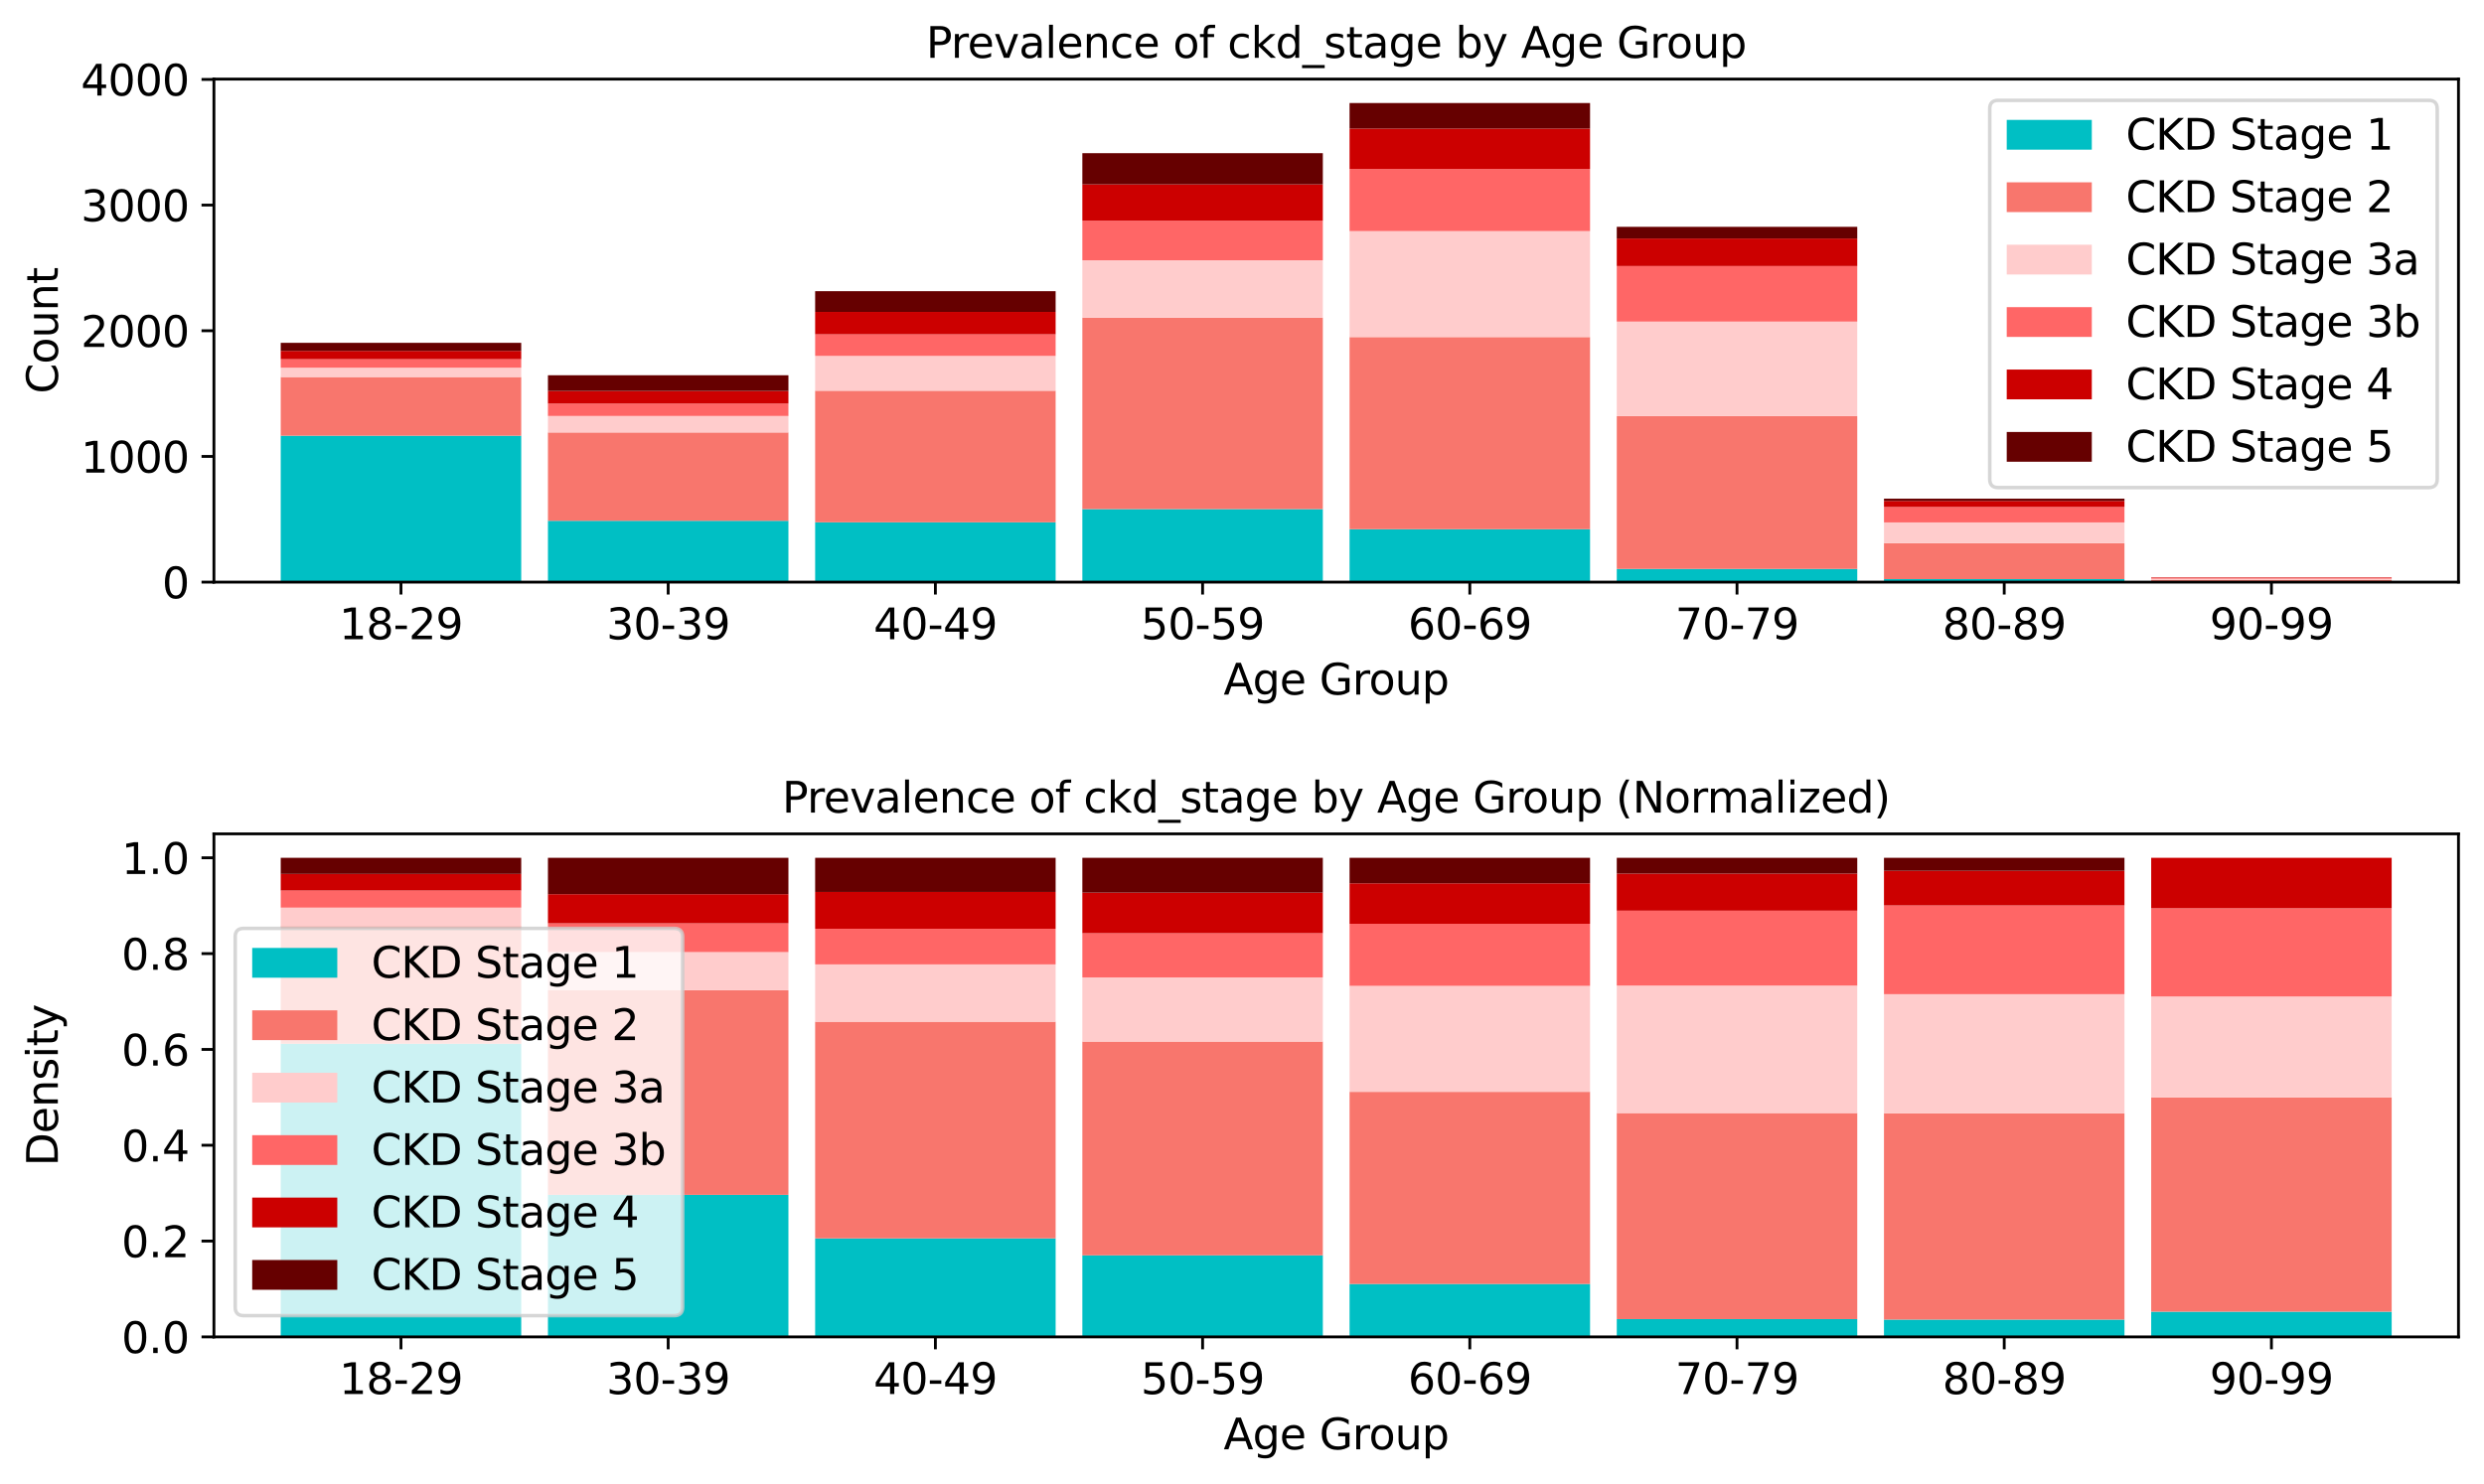 <?xml version="1.0" encoding="utf-8" standalone="no"?>
<!DOCTYPE svg PUBLIC "-//W3C//DTD SVG 1.1//EN"
  "http://www.w3.org/Graphics/SVG/1.1/DTD/svg11.dtd">
<svg xmlns:xlink="http://www.w3.org/1999/xlink" width="700.794pt" height="418.706pt" viewBox="0 0 700.794 418.706" xmlns="http://www.w3.org/2000/svg" version="1.1">
 <defs>
  <style type="text/css">*{stroke-linejoin: round; stroke-linecap: butt}</style>
 </defs>
 <g id="figure_1">
  <g id="patch_1">
   <path d="M -0 418.706 
L 700.794 418.706 
L 700.794 0 
L -0 0 
z
" style="fill: #ffffff"/>
  </g>
  <g id="axes_1">
   <g id="patch_2">
    <path d="M 60.354 164.278 
L 693.594 164.278 
L 693.594 22.318 
L 60.354 22.318 
z
" style="fill: #ffffff"/>
   </g>
   <g id="patch_3">
    <path d="M 79.2 164.278 
L 147.047 164.278 
L 147.047 122.959 
L 79.2 122.959 
z
" clip-path="url(#p0ca9e6c26c)" style="fill: #00bfc4"/>
   </g>
   <g id="patch_4">
    <path d="M 154.586 164.278 
L 222.433 164.278 
L 222.433 146.97 
L 154.586 146.97 
z
" clip-path="url(#p0ca9e6c26c)" style="fill: #00bfc4"/>
   </g>
   <g id="patch_5">
    <path d="M 229.972 164.278 
L 297.819 164.278 
L 297.819 147.396 
L 229.972 147.396 
z
" clip-path="url(#p0ca9e6c26c)" style="fill: #00bfc4"/>
   </g>
   <g id="patch_6">
    <path d="M 305.357 164.278 
L 373.204 164.278 
L 373.204 143.672 
L 305.357 143.672 
z
" clip-path="url(#p0ca9e6c26c)" style="fill: #00bfc4"/>
   </g>
   <g id="patch_7">
    <path d="M 380.743 164.278 
L 448.59 164.278 
L 448.59 149.347 
L 380.743 149.347 
z
" clip-path="url(#p0ca9e6c26c)" style="fill: #00bfc4"/>
   </g>
   <g id="patch_8">
    <path d="M 456.129 164.278 
L 523.976 164.278 
L 523.976 160.554 
L 456.129 160.554 
z
" clip-path="url(#p0ca9e6c26c)" style="fill: #00bfc4"/>
   </g>
   <g id="patch_9">
    <path d="M 531.514 164.278 
L 599.362 164.278 
L 599.362 163.427 
L 531.514 163.427 
z
" clip-path="url(#p0ca9e6c26c)" style="fill: #00bfc4"/>
   </g>
   <g id="patch_10">
    <path d="M 606.9 164.278 
L 674.747 164.278 
L 674.747 164.207 
L 606.9 164.207 
z
" clip-path="url(#p0ca9e6c26c)" style="fill: #00bfc4"/>
   </g>
   <g id="patch_11">
    <path d="M 79.2 122.959 
L 147.047 122.959 
L 147.047 106.396 
L 79.2 106.396 
z
" clip-path="url(#p0ca9e6c26c)" style="fill: #f8766d"/>
   </g>
   <g id="patch_12">
    <path d="M 154.586 146.97 
L 222.433 146.97 
L 222.433 122.037 
L 154.586 122.037 
z
" clip-path="url(#p0ca9e6c26c)" style="fill: #f8766d"/>
   </g>
   <g id="patch_13">
    <path d="M 229.972 147.396 
L 297.819 147.396 
L 297.819 110.262 
L 229.972 110.262 
z
" clip-path="url(#p0ca9e6c26c)" style="fill: #f8766d"/>
   </g>
   <g id="patch_14">
    <path d="M 305.357 143.672 
L 373.204 143.672 
L 373.204 89.656 
L 305.357 89.656 
z
" clip-path="url(#p0ca9e6c26c)" style="fill: #f8766d"/>
   </g>
   <g id="patch_15">
    <path d="M 380.743 149.347 
L 448.59 149.347 
L 448.59 95.118 
L 380.743 95.118 
z
" clip-path="url(#p0ca9e6c26c)" style="fill: #f8766d"/>
   </g>
   <g id="patch_16">
    <path d="M 456.129 160.554 
L 523.976 160.554 
L 523.976 117.426 
L 456.129 117.426 
z
" clip-path="url(#p0ca9e6c26c)" style="fill: #f8766d"/>
   </g>
   <g id="patch_17">
    <path d="M 531.514 163.427 
L 599.362 163.427 
L 599.362 153.283 
L 531.514 153.283 
z
" clip-path="url(#p0ca9e6c26c)" style="fill: #f8766d"/>
   </g>
   <g id="patch_18">
    <path d="M 606.9 164.207 
L 674.747 164.207 
L 674.747 163.604 
L 606.9 163.604 
z
" clip-path="url(#p0ca9e6c26c)" style="fill: #f8766d"/>
   </g>
   <g id="patch_19">
    <path d="M 79.2 106.396 
L 147.047 106.396 
L 147.047 103.772 
L 79.2 103.772 
z
" clip-path="url(#p0ca9e6c26c)" style="fill: #ffcccc"/>
   </g>
   <g id="patch_20">
    <path d="M 154.586 122.037 
L 222.433 122.037 
L 222.433 117.391 
L 154.586 117.391 
z
" clip-path="url(#p0ca9e6c26c)" style="fill: #ffcccc"/>
   </g>
   <g id="patch_21">
    <path d="M 229.972 110.262 
L 297.819 110.262 
L 297.819 100.438 
L 229.972 100.438 
z
" clip-path="url(#p0ca9e6c26c)" style="fill: #ffcccc"/>
   </g>
   <g id="patch_22">
    <path d="M 305.357 89.656 
L 373.204 89.656 
L 373.204 73.447 
L 305.357 73.447 
z
" clip-path="url(#p0ca9e6c26c)" style="fill: #ffcccc"/>
   </g>
   <g id="patch_23">
    <path d="M 380.743 95.118 
L 448.59 95.118 
L 448.59 65.219 
L 380.743 65.219 
z
" clip-path="url(#p0ca9e6c26c)" style="fill: #ffcccc"/>
   </g>
   <g id="patch_24">
    <path d="M 456.129 117.426 
L 523.976 117.426 
L 523.976 90.755 
L 456.129 90.755 
z
" clip-path="url(#p0ca9e6c26c)" style="fill: #ffcccc"/>
   </g>
   <g id="patch_25">
    <path d="M 531.514 153.283 
L 599.362 153.283 
L 599.362 147.431 
L 531.514 147.431 
z
" clip-path="url(#p0ca9e6c26c)" style="fill: #ffcccc"/>
   </g>
   <g id="patch_26">
    <path d="M 606.9 163.604 
L 674.747 163.604 
L 674.747 163.321 
L 606.9 163.321 
z
" clip-path="url(#p0ca9e6c26c)" style="fill: #ffcccc"/>
   </g>
   <g id="patch_27">
    <path d="M 79.2 103.772 
L 147.047 103.772 
L 147.047 101.36 
L 79.2 101.36 
z
" clip-path="url(#p0ca9e6c26c)" style="fill: #ff6666"/>
   </g>
   <g id="patch_28">
    <path d="M 154.586 117.391 
L 222.433 117.391 
L 222.433 113.88 
L 154.586 113.88 
z
" clip-path="url(#p0ca9e6c26c)" style="fill: #ff6666"/>
   </g>
   <g id="patch_29">
    <path d="M 229.972 100.438 
L 297.819 100.438 
L 297.819 94.337 
L 229.972 94.337 
z
" clip-path="url(#p0ca9e6c26c)" style="fill: #ff6666"/>
   </g>
   <g id="patch_30">
    <path d="M 305.357 73.447 
L 373.204 73.447 
L 373.204 62.275 
L 305.357 62.275 
z
" clip-path="url(#p0ca9e6c26c)" style="fill: #ff6666"/>
   </g>
   <g id="patch_31">
    <path d="M 380.743 65.219 
L 448.59 65.219 
L 448.59 47.698 
L 380.743 47.698 
z
" clip-path="url(#p0ca9e6c26c)" style="fill: #ff6666"/>
   </g>
   <g id="patch_32">
    <path d="M 456.129 90.755 
L 523.976 90.755 
L 523.976 75.079 
L 456.129 75.079 
z
" clip-path="url(#p0ca9e6c26c)" style="fill: #ff6666"/>
   </g>
   <g id="patch_33">
    <path d="M 531.514 147.431 
L 599.362 147.431 
L 599.362 143.069 
L 531.514 143.069 
z
" clip-path="url(#p0ca9e6c26c)" style="fill: #ff6666"/>
   </g>
   <g id="patch_34">
    <path d="M 606.9 163.321 
L 674.747 163.321 
L 674.747 163.072 
L 606.9 163.072 
z
" clip-path="url(#p0ca9e6c26c)" style="fill: #ff6666"/>
   </g>
   <g id="patch_35">
    <path d="M 79.2 101.36 
L 147.047 101.36 
L 147.047 99.019 
L 79.2 99.019 
z
" clip-path="url(#p0ca9e6c26c)" style="fill: #cc0000"/>
   </g>
   <g id="patch_36">
    <path d="M 154.586 113.88 
L 222.433 113.88 
L 222.433 110.333 
L 154.586 110.333 
z
" clip-path="url(#p0ca9e6c26c)" style="fill: #cc0000"/>
   </g>
   <g id="patch_37">
    <path d="M 229.972 94.337 
L 297.819 94.337 
L 297.819 88.024 
L 229.972 88.024 
z
" clip-path="url(#p0ca9e6c26c)" style="fill: #cc0000"/>
   </g>
   <g id="patch_38">
    <path d="M 305.357 62.275 
L 373.204 62.275 
L 373.204 52.025 
L 305.357 52.025 
z
" clip-path="url(#p0ca9e6c26c)" style="fill: #cc0000"/>
   </g>
   <g id="patch_39">
    <path d="M 380.743 47.698 
L 448.59 47.698 
L 448.59 36.278 
L 380.743 36.278 
z
" clip-path="url(#p0ca9e6c26c)" style="fill: #cc0000"/>
   </g>
   <g id="patch_40">
    <path d="M 456.129 75.079 
L 523.976 75.079 
L 523.976 67.311 
L 456.129 67.311 
z
" clip-path="url(#p0ca9e6c26c)" style="fill: #cc0000"/>
   </g>
   <g id="patch_41">
    <path d="M 531.514 143.069 
L 599.362 143.069 
L 599.362 141.366 
L 531.514 141.366 
z
" clip-path="url(#p0ca9e6c26c)" style="fill: #cc0000"/>
   </g>
   <g id="patch_42">
    <path d="M 606.9 163.072 
L 674.747 163.072 
L 674.747 162.93 
L 606.9 162.93 
z
" clip-path="url(#p0ca9e6c26c)" style="fill: #cc0000"/>
   </g>
   <g id="patch_43">
    <path d="M 79.2 99.019 
L 147.047 99.019 
L 147.047 96.749 
L 79.2 96.749 
z
" clip-path="url(#p0ca9e6c26c)" style="fill: #660000"/>
   </g>
   <g id="patch_44">
    <path d="M 154.586 110.333 
L 222.433 110.333 
L 222.433 105.9 
L 154.586 105.9 
z
" clip-path="url(#p0ca9e6c26c)" style="fill: #660000"/>
   </g>
   <g id="patch_45">
    <path d="M 229.972 88.024 
L 297.819 88.024 
L 297.819 82.172 
L 229.972 82.172 
z
" clip-path="url(#p0ca9e6c26c)" style="fill: #660000"/>
   </g>
   <g id="patch_46">
    <path d="M 305.357 52.025 
L 373.204 52.025 
L 373.204 43.229 
L 305.357 43.229 
z
" clip-path="url(#p0ca9e6c26c)" style="fill: #660000"/>
   </g>
   <g id="patch_47">
    <path d="M 380.743 36.278 
L 448.59 36.278 
L 448.59 29.078 
L 380.743 29.078 
z
" clip-path="url(#p0ca9e6c26c)" style="fill: #660000"/>
   </g>
   <g id="patch_48">
    <path d="M 456.129 67.311 
L 523.976 67.311 
L 523.976 64.013 
L 456.129 64.013 
z
" clip-path="url(#p0ca9e6c26c)" style="fill: #660000"/>
   </g>
   <g id="patch_49">
    <path d="M 531.514 141.366 
L 599.362 141.366 
L 599.362 140.728 
L 531.514 140.728 
z
" clip-path="url(#p0ca9e6c26c)" style="fill: #660000"/>
   </g>
   <g id="patch_50">
    <path d="M 606.9 164.278 
L 674.747 164.278 
L 674.747 164.278 
L 606.9 164.278 
z
" clip-path="url(#p0ca9e6c26c)" style="fill: #660000"/>
   </g>
   <g id="matplotlib.axis_1">
    <g id="xtick_1">
     <g id="line2d_1">
      <defs>
       <path id="m7718e66664" d="M 0 0 
L 0 3.5 
" style="stroke: #000000; stroke-width: 0.8"/>
      </defs>
      <g>
       <use xlink:href="#m7718e66664" x="113.124" y="164.278" style="stroke: #000000; stroke-width: 0.8"/>
      </g>
     </g>
     <g id="text_1">
      <!-- 18-29 -->
      <g transform="translate(95.689 180.396) scale(0.12 -0.12)">
       <defs>
        <path id="DejaVuSans-31" d="M 794 531 
L 1825 531 
L 1825 4091 
L 703 3866 
L 703 4441 
L 1819 4666 
L 2450 4666 
L 2450 531 
L 3481 531 
L 3481 0 
L 794 0 
L 794 531 
z
" transform="scale(0.016)"/>
        <path id="DejaVuSans-38" d="M 2034 2216 
Q 1584 2216 1326 1975 
Q 1069 1734 1069 1313 
Q 1069 891 1326 650 
Q 1584 409 2034 409 
Q 2484 409 2743 651 
Q 3003 894 3003 1313 
Q 3003 1734 2745 1975 
Q 2488 2216 2034 2216 
z
M 1403 2484 
Q 997 2584 770 2862 
Q 544 3141 544 3541 
Q 544 4100 942 4425 
Q 1341 4750 2034 4750 
Q 2731 4750 3128 4425 
Q 3525 4100 3525 3541 
Q 3525 3141 3298 2862 
Q 3072 2584 2669 2484 
Q 3125 2378 3379 2068 
Q 3634 1759 3634 1313 
Q 3634 634 3220 271 
Q 2806 -91 2034 -91 
Q 1263 -91 848 271 
Q 434 634 434 1313 
Q 434 1759 690 2068 
Q 947 2378 1403 2484 
z
M 1172 3481 
Q 1172 3119 1398 2916 
Q 1625 2713 2034 2713 
Q 2441 2713 2670 2916 
Q 2900 3119 2900 3481 
Q 2900 3844 2670 4047 
Q 2441 4250 2034 4250 
Q 1625 4250 1398 4047 
Q 1172 3844 1172 3481 
z
" transform="scale(0.016)"/>
        <path id="DejaVuSans-2d" d="M 313 2009 
L 1997 2009 
L 1997 1497 
L 313 1497 
L 313 2009 
z
" transform="scale(0.016)"/>
        <path id="DejaVuSans-32" d="M 1228 531 
L 3431 531 
L 3431 0 
L 469 0 
L 469 531 
Q 828 903 1448 1529 
Q 2069 2156 2228 2338 
Q 2531 2678 2651 2914 
Q 2772 3150 2772 3378 
Q 2772 3750 2511 3984 
Q 2250 4219 1831 4219 
Q 1534 4219 1204 4116 
Q 875 4013 500 3803 
L 500 4441 
Q 881 4594 1212 4672 
Q 1544 4750 1819 4750 
Q 2544 4750 2975 4387 
Q 3406 4025 3406 3419 
Q 3406 3131 3298 2873 
Q 3191 2616 2906 2266 
Q 2828 2175 2409 1742 
Q 1991 1309 1228 531 
z
" transform="scale(0.016)"/>
        <path id="DejaVuSans-39" d="M 703 97 
L 703 672 
Q 941 559 1184 500 
Q 1428 441 1663 441 
Q 2288 441 2617 861 
Q 2947 1281 2994 2138 
Q 2813 1869 2534 1725 
Q 2256 1581 1919 1581 
Q 1219 1581 811 2004 
Q 403 2428 403 3163 
Q 403 3881 828 4315 
Q 1253 4750 1959 4750 
Q 2769 4750 3195 4129 
Q 3622 3509 3622 2328 
Q 3622 1225 3098 567 
Q 2575 -91 1691 -91 
Q 1453 -91 1209 -44 
Q 966 3 703 97 
z
M 1959 2075 
Q 2384 2075 2632 2365 
Q 2881 2656 2881 3163 
Q 2881 3666 2632 3958 
Q 2384 4250 1959 4250 
Q 1534 4250 1286 3958 
Q 1038 3666 1038 3163 
Q 1038 2656 1286 2365 
Q 1534 2075 1959 2075 
z
" transform="scale(0.016)"/>
       </defs>
       <use xlink:href="#DejaVuSans-31"/>
       <use xlink:href="#DejaVuSans-38" x="63.623"/>
       <use xlink:href="#DejaVuSans-2d" x="127.246"/>
       <use xlink:href="#DejaVuSans-32" x="163.33"/>
       <use xlink:href="#DejaVuSans-39" x="226.953"/>
      </g>
     </g>
    </g>
    <g id="xtick_2">
     <g id="line2d_2">
      <g>
       <use xlink:href="#m7718e66664" x="188.509" y="164.278" style="stroke: #000000; stroke-width: 0.8"/>
      </g>
     </g>
     <g id="text_2">
      <!-- 30-39 -->
      <g transform="translate(171.075 180.396) scale(0.12 -0.12)">
       <defs>
        <path id="DejaVuSans-33" d="M 2597 2516 
Q 3050 2419 3304 2112 
Q 3559 1806 3559 1356 
Q 3559 666 3084 287 
Q 2609 -91 1734 -91 
Q 1441 -91 1130 -33 
Q 819 25 488 141 
L 488 750 
Q 750 597 1062 519 
Q 1375 441 1716 441 
Q 2309 441 2620 675 
Q 2931 909 2931 1356 
Q 2931 1769 2642 2001 
Q 2353 2234 1838 2234 
L 1294 2234 
L 1294 2753 
L 1863 2753 
Q 2328 2753 2575 2939 
Q 2822 3125 2822 3475 
Q 2822 3834 2567 4026 
Q 2313 4219 1838 4219 
Q 1578 4219 1281 4162 
Q 984 4106 628 3988 
L 628 4550 
Q 988 4650 1302 4700 
Q 1616 4750 1894 4750 
Q 2613 4750 3031 4423 
Q 3450 4097 3450 3541 
Q 3450 3153 3228 2886 
Q 3006 2619 2597 2516 
z
" transform="scale(0.016)"/>
        <path id="DejaVuSans-30" d="M 2034 4250 
Q 1547 4250 1301 3770 
Q 1056 3291 1056 2328 
Q 1056 1369 1301 889 
Q 1547 409 2034 409 
Q 2525 409 2770 889 
Q 3016 1369 3016 2328 
Q 3016 3291 2770 3770 
Q 2525 4250 2034 4250 
z
M 2034 4750 
Q 2819 4750 3233 4129 
Q 3647 3509 3647 2328 
Q 3647 1150 3233 529 
Q 2819 -91 2034 -91 
Q 1250 -91 836 529 
Q 422 1150 422 2328 
Q 422 3509 836 4129 
Q 1250 4750 2034 4750 
z
" transform="scale(0.016)"/>
       </defs>
       <use xlink:href="#DejaVuSans-33"/>
       <use xlink:href="#DejaVuSans-30" x="63.623"/>
       <use xlink:href="#DejaVuSans-2d" x="127.246"/>
       <use xlink:href="#DejaVuSans-33" x="163.33"/>
       <use xlink:href="#DejaVuSans-39" x="226.953"/>
      </g>
     </g>
    </g>
    <g id="xtick_3">
     <g id="line2d_3">
      <g>
       <use xlink:href="#m7718e66664" x="263.895" y="164.278" style="stroke: #000000; stroke-width: 0.8"/>
      </g>
     </g>
     <g id="text_3">
      <!-- 40-49 -->
      <g transform="translate(246.46 180.396) scale(0.12 -0.12)">
       <defs>
        <path id="DejaVuSans-34" d="M 2419 4116 
L 825 1625 
L 2419 1625 
L 2419 4116 
z
M 2253 4666 
L 3047 4666 
L 3047 1625 
L 3713 1625 
L 3713 1100 
L 3047 1100 
L 3047 0 
L 2419 0 
L 2419 1100 
L 313 1100 
L 313 1709 
L 2253 4666 
z
" transform="scale(0.016)"/>
       </defs>
       <use xlink:href="#DejaVuSans-34"/>
       <use xlink:href="#DejaVuSans-30" x="63.623"/>
       <use xlink:href="#DejaVuSans-2d" x="127.246"/>
       <use xlink:href="#DejaVuSans-34" x="163.33"/>
       <use xlink:href="#DejaVuSans-39" x="226.953"/>
      </g>
     </g>
    </g>
    <g id="xtick_4">
     <g id="line2d_4">
      <g>
       <use xlink:href="#m7718e66664" x="339.281" y="164.278" style="stroke: #000000; stroke-width: 0.8"/>
      </g>
     </g>
     <g id="text_4">
      <!-- 50-59 -->
      <g transform="translate(321.846 180.396) scale(0.12 -0.12)">
       <defs>
        <path id="DejaVuSans-35" d="M 691 4666 
L 3169 4666 
L 3169 4134 
L 1269 4134 
L 1269 2991 
Q 1406 3038 1543 3061 
Q 1681 3084 1819 3084 
Q 2600 3084 3056 2656 
Q 3513 2228 3513 1497 
Q 3513 744 3044 326 
Q 2575 -91 1722 -91 
Q 1428 -91 1123 -41 
Q 819 9 494 109 
L 494 744 
Q 775 591 1075 516 
Q 1375 441 1709 441 
Q 2250 441 2565 725 
Q 2881 1009 2881 1497 
Q 2881 1984 2565 2268 
Q 2250 2553 1709 2553 
Q 1456 2553 1204 2497 
Q 953 2441 691 2322 
L 691 4666 
z
" transform="scale(0.016)"/>
       </defs>
       <use xlink:href="#DejaVuSans-35"/>
       <use xlink:href="#DejaVuSans-30" x="63.623"/>
       <use xlink:href="#DejaVuSans-2d" x="127.246"/>
       <use xlink:href="#DejaVuSans-35" x="163.33"/>
       <use xlink:href="#DejaVuSans-39" x="226.953"/>
      </g>
     </g>
    </g>
    <g id="xtick_5">
     <g id="line2d_5">
      <g>
       <use xlink:href="#m7718e66664" x="414.667" y="164.278" style="stroke: #000000; stroke-width: 0.8"/>
      </g>
     </g>
     <g id="text_5">
      <!-- 60-69 -->
      <g transform="translate(397.232 180.396) scale(0.12 -0.12)">
       <defs>
        <path id="DejaVuSans-36" d="M 2113 2584 
Q 1688 2584 1439 2293 
Q 1191 2003 1191 1497 
Q 1191 994 1439 701 
Q 1688 409 2113 409 
Q 2538 409 2786 701 
Q 3034 994 3034 1497 
Q 3034 2003 2786 2293 
Q 2538 2584 2113 2584 
z
M 3366 4563 
L 3366 3988 
Q 3128 4100 2886 4159 
Q 2644 4219 2406 4219 
Q 1781 4219 1451 3797 
Q 1122 3375 1075 2522 
Q 1259 2794 1537 2939 
Q 1816 3084 2150 3084 
Q 2853 3084 3261 2657 
Q 3669 2231 3669 1497 
Q 3669 778 3244 343 
Q 2819 -91 2113 -91 
Q 1303 -91 875 529 
Q 447 1150 447 2328 
Q 447 3434 972 4092 
Q 1497 4750 2381 4750 
Q 2619 4750 2861 4703 
Q 3103 4656 3366 4563 
z
" transform="scale(0.016)"/>
       </defs>
       <use xlink:href="#DejaVuSans-36"/>
       <use xlink:href="#DejaVuSans-30" x="63.623"/>
       <use xlink:href="#DejaVuSans-2d" x="127.246"/>
       <use xlink:href="#DejaVuSans-36" x="163.33"/>
       <use xlink:href="#DejaVuSans-39" x="226.953"/>
      </g>
     </g>
    </g>
    <g id="xtick_6">
     <g id="line2d_6">
      <g>
       <use xlink:href="#m7718e66664" x="490.052" y="164.278" style="stroke: #000000; stroke-width: 0.8"/>
      </g>
     </g>
     <g id="text_6">
      <!-- 70-79 -->
      <g transform="translate(472.618 180.396) scale(0.12 -0.12)">
       <defs>
        <path id="DejaVuSans-37" d="M 525 4666 
L 3525 4666 
L 3525 4397 
L 1831 0 
L 1172 0 
L 2766 4134 
L 525 4134 
L 525 4666 
z
" transform="scale(0.016)"/>
       </defs>
       <use xlink:href="#DejaVuSans-37"/>
       <use xlink:href="#DejaVuSans-30" x="63.623"/>
       <use xlink:href="#DejaVuSans-2d" x="127.246"/>
       <use xlink:href="#DejaVuSans-37" x="163.33"/>
       <use xlink:href="#DejaVuSans-39" x="226.953"/>
      </g>
     </g>
    </g>
    <g id="xtick_7">
     <g id="line2d_7">
      <g>
       <use xlink:href="#m7718e66664" x="565.438" y="164.278" style="stroke: #000000; stroke-width: 0.8"/>
      </g>
     </g>
     <g id="text_7">
      <!-- 80-89 -->
      <g transform="translate(548.003 180.396) scale(0.12 -0.12)">
       <use xlink:href="#DejaVuSans-38"/>
       <use xlink:href="#DejaVuSans-30" x="63.623"/>
       <use xlink:href="#DejaVuSans-2d" x="127.246"/>
       <use xlink:href="#DejaVuSans-38" x="163.33"/>
       <use xlink:href="#DejaVuSans-39" x="226.953"/>
      </g>
     </g>
    </g>
    <g id="xtick_8">
     <g id="line2d_8">
      <g>
       <use xlink:href="#m7718e66664" x="640.824" y="164.278" style="stroke: #000000; stroke-width: 0.8"/>
      </g>
     </g>
     <g id="text_8">
      <!-- 90-99 -->
      <g transform="translate(623.389 180.396) scale(0.12 -0.12)">
       <use xlink:href="#DejaVuSans-39"/>
       <use xlink:href="#DejaVuSans-30" x="63.623"/>
       <use xlink:href="#DejaVuSans-2d" x="127.246"/>
       <use xlink:href="#DejaVuSans-39" x="163.33"/>
       <use xlink:href="#DejaVuSans-39" x="226.953"/>
      </g>
     </g>
    </g>
    <g id="text_9">
     <!-- Age Group -->
     <g transform="translate(345.198 196.01) scale(0.12 -0.12)">
      <defs>
       <path id="DejaVuSans-41" d="M 2188 4044 
L 1331 1722 
L 3047 1722 
L 2188 4044 
z
M 1831 4666 
L 2547 4666 
L 4325 0 
L 3669 0 
L 3244 1197 
L 1141 1197 
L 716 0 
L 50 0 
L 1831 4666 
z
" transform="scale(0.016)"/>
       <path id="DejaVuSans-67" d="M 2906 1791 
Q 2906 2416 2648 2759 
Q 2391 3103 1925 3103 
Q 1463 3103 1205 2759 
Q 947 2416 947 1791 
Q 947 1169 1205 825 
Q 1463 481 1925 481 
Q 2391 481 2648 825 
Q 2906 1169 2906 1791 
z
M 3481 434 
Q 3481 -459 3084 -895 
Q 2688 -1331 1869 -1331 
Q 1566 -1331 1297 -1286 
Q 1028 -1241 775 -1147 
L 775 -588 
Q 1028 -725 1275 -790 
Q 1522 -856 1778 -856 
Q 2344 -856 2625 -561 
Q 2906 -266 2906 331 
L 2906 616 
Q 2728 306 2450 153 
Q 2172 0 1784 0 
Q 1141 0 747 490 
Q 353 981 353 1791 
Q 353 2603 747 3093 
Q 1141 3584 1784 3584 
Q 2172 3584 2450 3431 
Q 2728 3278 2906 2969 
L 2906 3500 
L 3481 3500 
L 3481 434 
z
" transform="scale(0.016)"/>
       <path id="DejaVuSans-65" d="M 3597 1894 
L 3597 1613 
L 953 1613 
Q 991 1019 1311 708 
Q 1631 397 2203 397 
Q 2534 397 2845 478 
Q 3156 559 3463 722 
L 3463 178 
Q 3153 47 2828 -22 
Q 2503 -91 2169 -91 
Q 1331 -91 842 396 
Q 353 884 353 1716 
Q 353 2575 817 3079 
Q 1281 3584 2069 3584 
Q 2775 3584 3186 3129 
Q 3597 2675 3597 1894 
z
M 3022 2063 
Q 3016 2534 2758 2815 
Q 2500 3097 2075 3097 
Q 1594 3097 1305 2825 
Q 1016 2553 972 2059 
L 3022 2063 
z
" transform="scale(0.016)"/>
       <path id="DejaVuSans-20" transform="scale(0.016)"/>
       <path id="DejaVuSans-47" d="M 3809 666 
L 3809 1919 
L 2778 1919 
L 2778 2438 
L 4434 2438 
L 4434 434 
Q 4069 175 3628 42 
Q 3188 -91 2688 -91 
Q 1594 -91 976 548 
Q 359 1188 359 2328 
Q 359 3472 976 4111 
Q 1594 4750 2688 4750 
Q 3144 4750 3555 4637 
Q 3966 4525 4313 4306 
L 4313 3634 
Q 3963 3931 3569 4081 
Q 3175 4231 2741 4231 
Q 1884 4231 1454 3753 
Q 1025 3275 1025 2328 
Q 1025 1384 1454 906 
Q 1884 428 2741 428 
Q 3075 428 3337 486 
Q 3600 544 3809 666 
z
" transform="scale(0.016)"/>
       <path id="DejaVuSans-72" d="M 2631 2963 
Q 2534 3019 2420 3045 
Q 2306 3072 2169 3072 
Q 1681 3072 1420 2755 
Q 1159 2438 1159 1844 
L 1159 0 
L 581 0 
L 581 3500 
L 1159 3500 
L 1159 2956 
Q 1341 3275 1631 3429 
Q 1922 3584 2338 3584 
Q 2397 3584 2469 3576 
Q 2541 3569 2628 3553 
L 2631 2963 
z
" transform="scale(0.016)"/>
       <path id="DejaVuSans-6f" d="M 1959 3097 
Q 1497 3097 1228 2736 
Q 959 2375 959 1747 
Q 959 1119 1226 758 
Q 1494 397 1959 397 
Q 2419 397 2687 759 
Q 2956 1122 2956 1747 
Q 2956 2369 2687 2733 
Q 2419 3097 1959 3097 
z
M 1959 3584 
Q 2709 3584 3137 3096 
Q 3566 2609 3566 1747 
Q 3566 888 3137 398 
Q 2709 -91 1959 -91 
Q 1206 -91 779 398 
Q 353 888 353 1747 
Q 353 2609 779 3096 
Q 1206 3584 1959 3584 
z
" transform="scale(0.016)"/>
       <path id="DejaVuSans-75" d="M 544 1381 
L 544 3500 
L 1119 3500 
L 1119 1403 
Q 1119 906 1312 657 
Q 1506 409 1894 409 
Q 2359 409 2629 706 
Q 2900 1003 2900 1516 
L 2900 3500 
L 3475 3500 
L 3475 0 
L 2900 0 
L 2900 538 
Q 2691 219 2414 64 
Q 2138 -91 1772 -91 
Q 1169 -91 856 284 
Q 544 659 544 1381 
z
M 1991 3584 
L 1991 3584 
z
" transform="scale(0.016)"/>
       <path id="DejaVuSans-70" d="M 1159 525 
L 1159 -1331 
L 581 -1331 
L 581 3500 
L 1159 3500 
L 1159 2969 
Q 1341 3281 1617 3432 
Q 1894 3584 2278 3584 
Q 2916 3584 3314 3078 
Q 3713 2572 3713 1747 
Q 3713 922 3314 415 
Q 2916 -91 2278 -91 
Q 1894 -91 1617 61 
Q 1341 213 1159 525 
z
M 3116 1747 
Q 3116 2381 2855 2742 
Q 2594 3103 2138 3103 
Q 1681 3103 1420 2742 
Q 1159 2381 1159 1747 
Q 1159 1113 1420 752 
Q 1681 391 2138 391 
Q 2594 391 2855 752 
Q 3116 1113 3116 1747 
z
" transform="scale(0.016)"/>
      </defs>
      <use xlink:href="#DejaVuSans-41"/>
      <use xlink:href="#DejaVuSans-67" x="68.408"/>
      <use xlink:href="#DejaVuSans-65" x="131.885"/>
      <use xlink:href="#DejaVuSans-20" x="193.408"/>
      <use xlink:href="#DejaVuSans-47" x="225.195"/>
      <use xlink:href="#DejaVuSans-72" x="302.686"/>
      <use xlink:href="#DejaVuSans-6f" x="341.549"/>
      <use xlink:href="#DejaVuSans-75" x="402.73"/>
      <use xlink:href="#DejaVuSans-70" x="466.109"/>
     </g>
    </g>
   </g>
   <g id="matplotlib.axis_2">
    <g id="ytick_1">
     <g id="line2d_9">
      <defs>
       <path id="m8b58b4d476" d="M 0 0 
L -3.5 0 
" style="stroke: #000000; stroke-width: 0.8"/>
      </defs>
      <g>
       <use xlink:href="#m8b58b4d476" x="60.354" y="164.278" style="stroke: #000000; stroke-width: 0.8"/>
      </g>
     </g>
     <g id="text_10">
      <!-- 0 -->
      <g transform="translate(45.719 168.837) scale(0.12 -0.12)">
       <use xlink:href="#DejaVuSans-30"/>
      </g>
     </g>
    </g>
    <g id="ytick_2">
     <g id="line2d_10">
      <g>
       <use xlink:href="#m8b58b4d476" x="60.354" y="128.811" style="stroke: #000000; stroke-width: 0.8"/>
      </g>
     </g>
     <g id="text_11">
      <!-- 1000 -->
      <g transform="translate(22.814 133.37) scale(0.12 -0.12)">
       <use xlink:href="#DejaVuSans-31"/>
       <use xlink:href="#DejaVuSans-30" x="63.623"/>
       <use xlink:href="#DejaVuSans-30" x="127.246"/>
       <use xlink:href="#DejaVuSans-30" x="190.869"/>
      </g>
     </g>
    </g>
    <g id="ytick_3">
     <g id="line2d_11">
      <g>
       <use xlink:href="#m8b58b4d476" x="60.354" y="93.344" style="stroke: #000000; stroke-width: 0.8"/>
      </g>
     </g>
     <g id="text_12">
      <!-- 2000 -->
      <g transform="translate(22.814 97.903) scale(0.12 -0.12)">
       <use xlink:href="#DejaVuSans-32"/>
       <use xlink:href="#DejaVuSans-30" x="63.623"/>
       <use xlink:href="#DejaVuSans-30" x="127.246"/>
       <use xlink:href="#DejaVuSans-30" x="190.869"/>
      </g>
     </g>
    </g>
    <g id="ytick_4">
     <g id="line2d_12">
      <g>
       <use xlink:href="#m8b58b4d476" x="60.354" y="57.877" style="stroke: #000000; stroke-width: 0.8"/>
      </g>
     </g>
     <g id="text_13">
      <!-- 3000 -->
      <g transform="translate(22.814 62.436) scale(0.12 -0.12)">
       <use xlink:href="#DejaVuSans-33"/>
       <use xlink:href="#DejaVuSans-30" x="63.623"/>
       <use xlink:href="#DejaVuSans-30" x="127.246"/>
       <use xlink:href="#DejaVuSans-30" x="190.869"/>
      </g>
     </g>
    </g>
    <g id="ytick_5">
     <g id="line2d_13">
      <g>
       <use xlink:href="#m8b58b4d476" x="60.354" y="22.41" style="stroke: #000000; stroke-width: 0.8"/>
      </g>
     </g>
     <g id="text_14">
      <!-- 4000 -->
      <g transform="translate(22.814 26.969) scale(0.12 -0.12)">
       <use xlink:href="#DejaVuSans-34"/>
       <use xlink:href="#DejaVuSans-30" x="63.623"/>
       <use xlink:href="#DejaVuSans-30" x="127.246"/>
       <use xlink:href="#DejaVuSans-30" x="190.869"/>
      </g>
     </g>
    </g>
    <g id="text_15">
     <!-- Count -->
     <g transform="translate(16.318 111.116) rotate(-90) scale(0.12 -0.12)">
      <defs>
       <path id="DejaVuSans-43" d="M 4122 4306 
L 4122 3641 
Q 3803 3938 3442 4084 
Q 3081 4231 2675 4231 
Q 1875 4231 1450 3742 
Q 1025 3253 1025 2328 
Q 1025 1406 1450 917 
Q 1875 428 2675 428 
Q 3081 428 3442 575 
Q 3803 722 4122 1019 
L 4122 359 
Q 3791 134 3420 21 
Q 3050 -91 2638 -91 
Q 1578 -91 968 557 
Q 359 1206 359 2328 
Q 359 3453 968 4101 
Q 1578 4750 2638 4750 
Q 3056 4750 3426 4639 
Q 3797 4528 4122 4306 
z
" transform="scale(0.016)"/>
       <path id="DejaVuSans-6e" d="M 3513 2113 
L 3513 0 
L 2938 0 
L 2938 2094 
Q 2938 2591 2744 2837 
Q 2550 3084 2163 3084 
Q 1697 3084 1428 2787 
Q 1159 2491 1159 1978 
L 1159 0 
L 581 0 
L 581 3500 
L 1159 3500 
L 1159 2956 
Q 1366 3272 1645 3428 
Q 1925 3584 2291 3584 
Q 2894 3584 3203 3211 
Q 3513 2838 3513 2113 
z
" transform="scale(0.016)"/>
       <path id="DejaVuSans-74" d="M 1172 4494 
L 1172 3500 
L 2356 3500 
L 2356 3053 
L 1172 3053 
L 1172 1153 
Q 1172 725 1289 603 
Q 1406 481 1766 481 
L 2356 481 
L 2356 0 
L 1766 0 
Q 1100 0 847 248 
Q 594 497 594 1153 
L 594 3053 
L 172 3053 
L 172 3500 
L 594 3500 
L 594 4494 
L 1172 4494 
z
" transform="scale(0.016)"/>
      </defs>
      <use xlink:href="#DejaVuSans-43"/>
      <use xlink:href="#DejaVuSans-6f" x="69.824"/>
      <use xlink:href="#DejaVuSans-75" x="131.006"/>
      <use xlink:href="#DejaVuSans-6e" x="194.385"/>
      <use xlink:href="#DejaVuSans-74" x="257.764"/>
     </g>
    </g>
   </g>
   <g id="patch_51">
    <path d="M 60.354 164.278 
L 60.354 22.318 
" style="fill: none; stroke: #000000; stroke-width: 0.8; stroke-linejoin: miter; stroke-linecap: square"/>
   </g>
   <g id="patch_52">
    <path d="M 693.594 164.278 
L 693.594 22.318 
" style="fill: none; stroke: #000000; stroke-width: 0.8; stroke-linejoin: miter; stroke-linecap: square"/>
   </g>
   <g id="patch_53">
    <path d="M 60.354 164.278 
L 693.594 164.278 
" style="fill: none; stroke: #000000; stroke-width: 0.8; stroke-linejoin: miter; stroke-linecap: square"/>
   </g>
   <g id="patch_54">
    <path d="M 60.354 22.318 
L 693.594 22.318 
" style="fill: none; stroke: #000000; stroke-width: 0.8; stroke-linejoin: miter; stroke-linecap: square"/>
   </g>
   <g id="text_16">
    <!-- Prevalence of ckd_stage by Age Group -->
    <g transform="translate(261.272 16.318) scale(0.12 -0.12)">
     <defs>
      <path id="DejaVuSans-50" d="M 1259 4147 
L 1259 2394 
L 2053 2394 
Q 2494 2394 2734 2622 
Q 2975 2850 2975 3272 
Q 2975 3691 2734 3919 
Q 2494 4147 2053 4147 
L 1259 4147 
z
M 628 4666 
L 2053 4666 
Q 2838 4666 3239 4311 
Q 3641 3956 3641 3272 
Q 3641 2581 3239 2228 
Q 2838 1875 2053 1875 
L 1259 1875 
L 1259 0 
L 628 0 
L 628 4666 
z
" transform="scale(0.016)"/>
      <path id="DejaVuSans-76" d="M 191 3500 
L 800 3500 
L 1894 563 
L 2988 3500 
L 3597 3500 
L 2284 0 
L 1503 0 
L 191 3500 
z
" transform="scale(0.016)"/>
      <path id="DejaVuSans-61" d="M 2194 1759 
Q 1497 1759 1228 1600 
Q 959 1441 959 1056 
Q 959 750 1161 570 
Q 1363 391 1709 391 
Q 2188 391 2477 730 
Q 2766 1069 2766 1631 
L 2766 1759 
L 2194 1759 
z
M 3341 1997 
L 3341 0 
L 2766 0 
L 2766 531 
Q 2569 213 2275 61 
Q 1981 -91 1556 -91 
Q 1019 -91 701 211 
Q 384 513 384 1019 
Q 384 1609 779 1909 
Q 1175 2209 1959 2209 
L 2766 2209 
L 2766 2266 
Q 2766 2663 2505 2880 
Q 2244 3097 1772 3097 
Q 1472 3097 1187 3025 
Q 903 2953 641 2809 
L 641 3341 
Q 956 3463 1253 3523 
Q 1550 3584 1831 3584 
Q 2591 3584 2966 3190 
Q 3341 2797 3341 1997 
z
" transform="scale(0.016)"/>
      <path id="DejaVuSans-6c" d="M 603 4863 
L 1178 4863 
L 1178 0 
L 603 0 
L 603 4863 
z
" transform="scale(0.016)"/>
      <path id="DejaVuSans-63" d="M 3122 3366 
L 3122 2828 
Q 2878 2963 2633 3030 
Q 2388 3097 2138 3097 
Q 1578 3097 1268 2742 
Q 959 2388 959 1747 
Q 959 1106 1268 751 
Q 1578 397 2138 397 
Q 2388 397 2633 464 
Q 2878 531 3122 666 
L 3122 134 
Q 2881 22 2623 -34 
Q 2366 -91 2075 -91 
Q 1284 -91 818 406 
Q 353 903 353 1747 
Q 353 2603 823 3093 
Q 1294 3584 2113 3584 
Q 2378 3584 2631 3529 
Q 2884 3475 3122 3366 
z
" transform="scale(0.016)"/>
      <path id="DejaVuSans-66" d="M 2375 4863 
L 2375 4384 
L 1825 4384 
Q 1516 4384 1395 4259 
Q 1275 4134 1275 3809 
L 1275 3500 
L 2222 3500 
L 2222 3053 
L 1275 3053 
L 1275 0 
L 697 0 
L 697 3053 
L 147 3053 
L 147 3500 
L 697 3500 
L 697 3744 
Q 697 4328 969 4595 
Q 1241 4863 1831 4863 
L 2375 4863 
z
" transform="scale(0.016)"/>
      <path id="DejaVuSans-6b" d="M 581 4863 
L 1159 4863 
L 1159 1991 
L 2875 3500 
L 3609 3500 
L 1753 1863 
L 3688 0 
L 2938 0 
L 1159 1709 
L 1159 0 
L 581 0 
L 581 4863 
z
" transform="scale(0.016)"/>
      <path id="DejaVuSans-64" d="M 2906 2969 
L 2906 4863 
L 3481 4863 
L 3481 0 
L 2906 0 
L 2906 525 
Q 2725 213 2448 61 
Q 2172 -91 1784 -91 
Q 1150 -91 751 415 
Q 353 922 353 1747 
Q 353 2572 751 3078 
Q 1150 3584 1784 3584 
Q 2172 3584 2448 3432 
Q 2725 3281 2906 2969 
z
M 947 1747 
Q 947 1113 1208 752 
Q 1469 391 1925 391 
Q 2381 391 2643 752 
Q 2906 1113 2906 1747 
Q 2906 2381 2643 2742 
Q 2381 3103 1925 3103 
Q 1469 3103 1208 2742 
Q 947 2381 947 1747 
z
" transform="scale(0.016)"/>
      <path id="DejaVuSans-5f" d="M 3263 -1063 
L 3263 -1509 
L -63 -1509 
L -63 -1063 
L 3263 -1063 
z
" transform="scale(0.016)"/>
      <path id="DejaVuSans-73" d="M 2834 3397 
L 2834 2853 
Q 2591 2978 2328 3040 
Q 2066 3103 1784 3103 
Q 1356 3103 1142 2972 
Q 928 2841 928 2578 
Q 928 2378 1081 2264 
Q 1234 2150 1697 2047 
L 1894 2003 
Q 2506 1872 2764 1633 
Q 3022 1394 3022 966 
Q 3022 478 2636 193 
Q 2250 -91 1575 -91 
Q 1294 -91 989 -36 
Q 684 19 347 128 
L 347 722 
Q 666 556 975 473 
Q 1284 391 1588 391 
Q 1994 391 2212 530 
Q 2431 669 2431 922 
Q 2431 1156 2273 1281 
Q 2116 1406 1581 1522 
L 1381 1569 
Q 847 1681 609 1914 
Q 372 2147 372 2553 
Q 372 3047 722 3315 
Q 1072 3584 1716 3584 
Q 2034 3584 2315 3537 
Q 2597 3491 2834 3397 
z
" transform="scale(0.016)"/>
      <path id="DejaVuSans-62" d="M 3116 1747 
Q 3116 2381 2855 2742 
Q 2594 3103 2138 3103 
Q 1681 3103 1420 2742 
Q 1159 2381 1159 1747 
Q 1159 1113 1420 752 
Q 1681 391 2138 391 
Q 2594 391 2855 752 
Q 3116 1113 3116 1747 
z
M 1159 2969 
Q 1341 3281 1617 3432 
Q 1894 3584 2278 3584 
Q 2916 3584 3314 3078 
Q 3713 2572 3713 1747 
Q 3713 922 3314 415 
Q 2916 -91 2278 -91 
Q 1894 -91 1617 61 
Q 1341 213 1159 525 
L 1159 0 
L 581 0 
L 581 4863 
L 1159 4863 
L 1159 2969 
z
" transform="scale(0.016)"/>
      <path id="DejaVuSans-79" d="M 2059 -325 
Q 1816 -950 1584 -1140 
Q 1353 -1331 966 -1331 
L 506 -1331 
L 506 -850 
L 844 -850 
Q 1081 -850 1212 -737 
Q 1344 -625 1503 -206 
L 1606 56 
L 191 3500 
L 800 3500 
L 1894 763 
L 2988 3500 
L 3597 3500 
L 2059 -325 
z
" transform="scale(0.016)"/>
     </defs>
     <use xlink:href="#DejaVuSans-50"/>
     <use xlink:href="#DejaVuSans-72" x="58.553"/>
     <use xlink:href="#DejaVuSans-65" x="97.416"/>
     <use xlink:href="#DejaVuSans-76" x="158.939"/>
     <use xlink:href="#DejaVuSans-61" x="218.119"/>
     <use xlink:href="#DejaVuSans-6c" x="279.398"/>
     <use xlink:href="#DejaVuSans-65" x="307.182"/>
     <use xlink:href="#DejaVuSans-6e" x="368.705"/>
     <use xlink:href="#DejaVuSans-63" x="432.084"/>
     <use xlink:href="#DejaVuSans-65" x="487.064"/>
     <use xlink:href="#DejaVuSans-20" x="548.588"/>
     <use xlink:href="#DejaVuSans-6f" x="580.375"/>
     <use xlink:href="#DejaVuSans-66" x="641.557"/>
     <use xlink:href="#DejaVuSans-20" x="676.762"/>
     <use xlink:href="#DejaVuSans-63" x="708.549"/>
     <use xlink:href="#DejaVuSans-6b" x="763.529"/>
     <use xlink:href="#DejaVuSans-64" x="821.439"/>
     <use xlink:href="#DejaVuSans-5f" x="884.916"/>
     <use xlink:href="#DejaVuSans-73" x="934.916"/>
     <use xlink:href="#DejaVuSans-74" x="987.016"/>
     <use xlink:href="#DejaVuSans-61" x="1026.225"/>
     <use xlink:href="#DejaVuSans-67" x="1087.504"/>
     <use xlink:href="#DejaVuSans-65" x="1150.98"/>
     <use xlink:href="#DejaVuSans-20" x="1212.504"/>
     <use xlink:href="#DejaVuSans-62" x="1244.291"/>
     <use xlink:href="#DejaVuSans-79" x="1307.768"/>
     <use xlink:href="#DejaVuSans-20" x="1366.947"/>
     <use xlink:href="#DejaVuSans-41" x="1398.734"/>
     <use xlink:href="#DejaVuSans-67" x="1467.143"/>
     <use xlink:href="#DejaVuSans-65" x="1530.619"/>
     <use xlink:href="#DejaVuSans-20" x="1592.143"/>
     <use xlink:href="#DejaVuSans-47" x="1623.93"/>
     <use xlink:href="#DejaVuSans-72" x="1701.42"/>
     <use xlink:href="#DejaVuSans-6f" x="1740.283"/>
     <use xlink:href="#DejaVuSans-75" x="1801.465"/>
     <use xlink:href="#DejaVuSans-70" x="1864.844"/>
    </g>
   </g>
   <g id="legend_1">
    <g id="patch_55">
     <path d="M 563.746 137.601 
L 685.194 137.601 
Q 687.594 137.601 687.594 135.201 
L 687.594 30.718 
Q 687.594 28.318 685.194 28.318 
L 563.746 28.318 
Q 561.346 28.318 561.346 30.718 
L 561.346 135.201 
Q 561.346 137.601 563.746 137.601 
z
" style="fill: #ffffff; opacity: 0.8; stroke: #cccccc; stroke-linejoin: miter"/>
    </g>
    <g id="patch_56">
     <path d="M 566.146 42.236 
L 590.146 42.236 
L 590.146 33.836 
L 566.146 33.836 
z
" style="fill: #00bfc4"/>
    </g>
    <g id="text_17">
     <!-- CKD Stage 1 -->
     <g transform="translate(599.746 42.236) scale(0.12 -0.12)">
      <defs>
       <path id="DejaVuSans-4b" d="M 628 4666 
L 1259 4666 
L 1259 2694 
L 3353 4666 
L 4166 4666 
L 1850 2491 
L 4331 0 
L 3500 0 
L 1259 2247 
L 1259 0 
L 628 0 
L 628 4666 
z
" transform="scale(0.016)"/>
       <path id="DejaVuSans-44" d="M 1259 4147 
L 1259 519 
L 2022 519 
Q 2988 519 3436 956 
Q 3884 1394 3884 2338 
Q 3884 3275 3436 3711 
Q 2988 4147 2022 4147 
L 1259 4147 
z
M 628 4666 
L 1925 4666 
Q 3281 4666 3915 4102 
Q 4550 3538 4550 2338 
Q 4550 1131 3912 565 
Q 3275 0 1925 0 
L 628 0 
L 628 4666 
z
" transform="scale(0.016)"/>
       <path id="DejaVuSans-53" d="M 3425 4513 
L 3425 3897 
Q 3066 4069 2747 4153 
Q 2428 4238 2131 4238 
Q 1616 4238 1336 4038 
Q 1056 3838 1056 3469 
Q 1056 3159 1242 3001 
Q 1428 2844 1947 2747 
L 2328 2669 
Q 3034 2534 3370 2195 
Q 3706 1856 3706 1288 
Q 3706 609 3251 259 
Q 2797 -91 1919 -91 
Q 1588 -91 1214 -16 
Q 841 59 441 206 
L 441 856 
Q 825 641 1194 531 
Q 1563 422 1919 422 
Q 2459 422 2753 634 
Q 3047 847 3047 1241 
Q 3047 1584 2836 1778 
Q 2625 1972 2144 2069 
L 1759 2144 
Q 1053 2284 737 2584 
Q 422 2884 422 3419 
Q 422 4038 858 4394 
Q 1294 4750 2059 4750 
Q 2388 4750 2728 4690 
Q 3069 4631 3425 4513 
z
" transform="scale(0.016)"/>
      </defs>
      <use xlink:href="#DejaVuSans-43"/>
      <use xlink:href="#DejaVuSans-4b" x="69.824"/>
      <use xlink:href="#DejaVuSans-44" x="135.4"/>
      <use xlink:href="#DejaVuSans-20" x="212.402"/>
      <use xlink:href="#DejaVuSans-53" x="244.189"/>
      <use xlink:href="#DejaVuSans-74" x="307.666"/>
      <use xlink:href="#DejaVuSans-61" x="346.875"/>
      <use xlink:href="#DejaVuSans-67" x="408.154"/>
      <use xlink:href="#DejaVuSans-65" x="471.631"/>
      <use xlink:href="#DejaVuSans-20" x="533.154"/>
      <use xlink:href="#DejaVuSans-31" x="564.941"/>
     </g>
    </g>
    <g id="patch_57">
     <path d="M 566.146 59.85 
L 590.146 59.85 
L 590.146 51.45 
L 566.146 51.45 
z
" style="fill: #f8766d"/>
    </g>
    <g id="text_18">
     <!-- CKD Stage 2 -->
     <g transform="translate(599.746 59.85) scale(0.12 -0.12)">
      <use xlink:href="#DejaVuSans-43"/>
      <use xlink:href="#DejaVuSans-4b" x="69.824"/>
      <use xlink:href="#DejaVuSans-44" x="135.4"/>
      <use xlink:href="#DejaVuSans-20" x="212.402"/>
      <use xlink:href="#DejaVuSans-53" x="244.189"/>
      <use xlink:href="#DejaVuSans-74" x="307.666"/>
      <use xlink:href="#DejaVuSans-61" x="346.875"/>
      <use xlink:href="#DejaVuSans-67" x="408.154"/>
      <use xlink:href="#DejaVuSans-65" x="471.631"/>
      <use xlink:href="#DejaVuSans-20" x="533.154"/>
      <use xlink:href="#DejaVuSans-32" x="564.941"/>
     </g>
    </g>
    <g id="patch_58">
     <path d="M 566.146 77.464 
L 590.146 77.464 
L 590.146 69.064 
L 566.146 69.064 
z
" style="fill: #ffcccc"/>
    </g>
    <g id="text_19">
     <!-- CKD Stage 3a -->
     <g transform="translate(599.746 77.464) scale(0.12 -0.12)">
      <use xlink:href="#DejaVuSans-43"/>
      <use xlink:href="#DejaVuSans-4b" x="69.824"/>
      <use xlink:href="#DejaVuSans-44" x="135.4"/>
      <use xlink:href="#DejaVuSans-20" x="212.402"/>
      <use xlink:href="#DejaVuSans-53" x="244.189"/>
      <use xlink:href="#DejaVuSans-74" x="307.666"/>
      <use xlink:href="#DejaVuSans-61" x="346.875"/>
      <use xlink:href="#DejaVuSans-67" x="408.154"/>
      <use xlink:href="#DejaVuSans-65" x="471.631"/>
      <use xlink:href="#DejaVuSans-20" x="533.154"/>
      <use xlink:href="#DejaVuSans-33" x="564.941"/>
      <use xlink:href="#DejaVuSans-61" x="628.564"/>
     </g>
    </g>
    <g id="patch_59">
     <path d="M 566.146 95.078 
L 590.146 95.078 
L 590.146 86.677 
L 566.146 86.677 
z
" style="fill: #ff6666"/>
    </g>
    <g id="text_20">
     <!-- CKD Stage 3b -->
     <g transform="translate(599.746 95.078) scale(0.12 -0.12)">
      <use xlink:href="#DejaVuSans-43"/>
      <use xlink:href="#DejaVuSans-4b" x="69.824"/>
      <use xlink:href="#DejaVuSans-44" x="135.4"/>
      <use xlink:href="#DejaVuSans-20" x="212.402"/>
      <use xlink:href="#DejaVuSans-53" x="244.189"/>
      <use xlink:href="#DejaVuSans-74" x="307.666"/>
      <use xlink:href="#DejaVuSans-61" x="346.875"/>
      <use xlink:href="#DejaVuSans-67" x="408.154"/>
      <use xlink:href="#DejaVuSans-65" x="471.631"/>
      <use xlink:href="#DejaVuSans-20" x="533.154"/>
      <use xlink:href="#DejaVuSans-33" x="564.941"/>
      <use xlink:href="#DejaVuSans-62" x="628.564"/>
     </g>
    </g>
    <g id="patch_60">
     <path d="M 566.146 112.691 
L 590.146 112.691 
L 590.146 104.291 
L 566.146 104.291 
z
" style="fill: #cc0000"/>
    </g>
    <g id="text_21">
     <!-- CKD Stage 4 -->
     <g transform="translate(599.746 112.691) scale(0.12 -0.12)">
      <use xlink:href="#DejaVuSans-43"/>
      <use xlink:href="#DejaVuSans-4b" x="69.824"/>
      <use xlink:href="#DejaVuSans-44" x="135.4"/>
      <use xlink:href="#DejaVuSans-20" x="212.402"/>
      <use xlink:href="#DejaVuSans-53" x="244.189"/>
      <use xlink:href="#DejaVuSans-74" x="307.666"/>
      <use xlink:href="#DejaVuSans-61" x="346.875"/>
      <use xlink:href="#DejaVuSans-67" x="408.154"/>
      <use xlink:href="#DejaVuSans-65" x="471.631"/>
      <use xlink:href="#DejaVuSans-20" x="533.154"/>
      <use xlink:href="#DejaVuSans-34" x="564.941"/>
     </g>
    </g>
    <g id="patch_61">
     <path d="M 566.146 130.305 
L 590.146 130.305 
L 590.146 121.905 
L 566.146 121.905 
z
" style="fill: #660000"/>
    </g>
    <g id="text_22">
     <!-- CKD Stage 5 -->
     <g transform="translate(599.746 130.305) scale(0.12 -0.12)">
      <use xlink:href="#DejaVuSans-43"/>
      <use xlink:href="#DejaVuSans-4b" x="69.824"/>
      <use xlink:href="#DejaVuSans-44" x="135.4"/>
      <use xlink:href="#DejaVuSans-20" x="212.402"/>
      <use xlink:href="#DejaVuSans-53" x="244.189"/>
      <use xlink:href="#DejaVuSans-74" x="307.666"/>
      <use xlink:href="#DejaVuSans-61" x="346.875"/>
      <use xlink:href="#DejaVuSans-67" x="408.154"/>
      <use xlink:href="#DejaVuSans-65" x="471.631"/>
      <use xlink:href="#DejaVuSans-20" x="533.154"/>
      <use xlink:href="#DejaVuSans-35" x="564.941"/>
     </g>
    </g>
   </g>
  </g>
  <g id="axes_2">
   <g id="patch_62">
    <path d="M 60.354 377.278 
L 693.594 377.278 
L 693.594 235.318 
L 60.354 235.318 
z
" style="fill: #ffffff"/>
   </g>
   <g id="patch_63">
    <path d="M 79.2 377.278 
L 147.047 377.278 
L 147.047 294.553 
L 79.2 294.553 
z
" clip-path="url(#p80645d3db8)" style="fill: #00bfc4"/>
   </g>
   <g id="patch_64">
    <path d="M 154.586 377.278 
L 222.433 377.278 
L 222.433 337.195 
L 154.586 337.195 
z
" clip-path="url(#p80645d3db8)" style="fill: #00bfc4"/>
   </g>
   <g id="patch_65">
    <path d="M 229.972 377.278 
L 297.819 377.278 
L 297.819 349.479 
L 229.972 349.479 
z
" clip-path="url(#p80645d3db8)" style="fill: #00bfc4"/>
   </g>
   <g id="patch_66">
    <path d="M 305.357 377.278 
L 373.204 377.278 
L 373.204 354.263 
L 305.357 354.263 
z
" clip-path="url(#p80645d3db8)" style="fill: #00bfc4"/>
   </g>
   <g id="patch_67">
    <path d="M 380.743 377.278 
L 448.59 377.278 
L 448.59 362.347 
L 380.743 362.347 
z
" clip-path="url(#p80645d3db8)" style="fill: #00bfc4"/>
   </g>
   <g id="patch_68">
    <path d="M 456.129 377.278 
L 523.976 377.278 
L 523.976 372.257 
L 456.129 372.257 
z
" clip-path="url(#p80645d3db8)" style="fill: #00bfc4"/>
   </g>
   <g id="patch_69">
    <path d="M 531.514 377.278 
L 599.362 377.278 
L 599.362 372.391 
L 531.514 372.391 
z
" clip-path="url(#p80645d3db8)" style="fill: #00bfc4"/>
   </g>
   <g id="patch_70">
    <path d="M 606.9 377.278 
L 674.747 377.278 
L 674.747 370.162 
L 606.9 370.162 
z
" clip-path="url(#p80645d3db8)" style="fill: #00bfc4"/>
   </g>
   <g id="patch_71">
    <path d="M 79.2 294.553 
L 147.047 294.553 
L 147.047 261.392 
L 79.2 261.392 
z
" clip-path="url(#p80645d3db8)" style="fill: #f8766d"/>
   </g>
   <g id="patch_72">
    <path d="M 154.586 337.195 
L 222.433 337.195 
L 222.433 279.451 
L 154.586 279.451 
z
" clip-path="url(#p80645d3db8)" style="fill: #f8766d"/>
   </g>
   <g id="patch_73">
    <path d="M 229.972 349.479 
L 297.819 349.479 
L 297.819 288.332 
L 229.972 288.332 
z
" clip-path="url(#p80645d3db8)" style="fill: #f8766d"/>
   </g>
   <g id="patch_74">
    <path d="M 305.357 354.263 
L 373.204 354.263 
L 373.204 293.932 
L 305.357 293.932 
z
" clip-path="url(#p80645d3db8)" style="fill: #f8766d"/>
   </g>
   <g id="patch_75">
    <path d="M 380.743 362.347 
L 448.59 362.347 
L 448.59 308.118 
L 380.743 308.118 
z
" clip-path="url(#p80645d3db8)" style="fill: #f8766d"/>
   </g>
   <g id="patch_76">
    <path d="M 456.129 372.257 
L 523.976 372.257 
L 523.976 314.102 
L 456.129 314.102 
z
" clip-path="url(#p80645d3db8)" style="fill: #f8766d"/>
   </g>
   <g id="patch_77">
    <path d="M 531.514 372.391 
L 599.362 372.391 
L 599.362 314.158 
L 531.514 314.158 
z
" clip-path="url(#p80645d3db8)" style="fill: #f8766d"/>
   </g>
   <g id="patch_78">
    <path d="M 606.9 370.162 
L 674.747 370.162 
L 674.747 309.678 
L 606.9 309.678 
z
" clip-path="url(#p80645d3db8)" style="fill: #f8766d"/>
   </g>
   <g id="patch_79">
    <path d="M 79.2 261.392 
L 147.047 261.392 
L 147.047 256.138 
L 79.2 256.138 
z
" clip-path="url(#p80645d3db8)" style="fill: #ffcccc"/>
   </g>
   <g id="patch_80">
    <path d="M 154.586 279.451 
L 222.433 279.451 
L 222.433 268.691 
L 154.586 268.691 
z
" clip-path="url(#p80645d3db8)" style="fill: #ffcccc"/>
   </g>
   <g id="patch_81">
    <path d="M 229.972 288.332 
L 297.819 288.332 
L 297.819 272.155 
L 229.972 272.155 
z
" clip-path="url(#p80645d3db8)" style="fill: #ffcccc"/>
   </g>
   <g id="patch_82">
    <path d="M 305.357 293.932 
L 373.204 293.932 
L 373.204 275.829 
L 305.357 275.829 
z
" clip-path="url(#p80645d3db8)" style="fill: #ffcccc"/>
   </g>
   <g id="patch_83">
    <path d="M 380.743 308.118 
L 448.59 308.118 
L 448.59 278.219 
L 380.743 278.219 
z
" clip-path="url(#p80645d3db8)" style="fill: #ffcccc"/>
   </g>
   <g id="patch_84">
    <path d="M 456.129 314.102 
L 523.976 314.102 
L 523.976 278.138 
L 456.129 278.138 
z
" clip-path="url(#p80645d3db8)" style="fill: #ffcccc"/>
   </g>
   <g id="patch_85">
    <path d="M 531.514 314.158 
L 599.362 314.158 
L 599.362 280.561 
L 531.514 280.561 
z
" clip-path="url(#p80645d3db8)" style="fill: #ffcccc"/>
   </g>
   <g id="patch_86">
    <path d="M 606.9 309.678 
L 674.747 309.678 
L 674.747 281.215 
L 606.9 281.215 
z
" clip-path="url(#p80645d3db8)" style="fill: #ffcccc"/>
   </g>
   <g id="patch_87">
    <path d="M 79.2 256.138 
L 147.047 256.138 
L 147.047 251.309 
L 79.2 251.309 
z
" clip-path="url(#p80645d3db8)" style="fill: #ff6666"/>
   </g>
   <g id="patch_88">
    <path d="M 154.586 268.691 
L 222.433 268.691 
L 222.433 260.559 
L 154.586 260.559 
z
" clip-path="url(#p80645d3db8)" style="fill: #ff6666"/>
   </g>
   <g id="patch_89">
    <path d="M 229.972 272.155 
L 297.819 272.155 
L 297.819 262.11 
L 229.972 262.11 
z
" clip-path="url(#p80645d3db8)" style="fill: #ff6666"/>
   </g>
   <g id="patch_90">
    <path d="M 305.357 275.829 
L 373.204 275.829 
L 373.204 263.35 
L 305.357 263.35 
z
" clip-path="url(#p80645d3db8)" style="fill: #ff6666"/>
   </g>
   <g id="patch_91">
    <path d="M 380.743 278.219 
L 448.59 278.219 
L 448.59 260.698 
L 380.743 260.698 
z
" clip-path="url(#p80645d3db8)" style="fill: #ff6666"/>
   </g>
   <g id="patch_92">
    <path d="M 456.129 278.138 
L 523.976 278.138 
L 523.976 256.999 
L 456.129 256.999 
z
" clip-path="url(#p80645d3db8)" style="fill: #ff6666"/>
   </g>
   <g id="patch_93">
    <path d="M 531.514 280.561 
L 599.362 280.561 
L 599.362 255.517 
L 531.514 255.517 
z
" clip-path="url(#p80645d3db8)" style="fill: #ff6666"/>
   </g>
   <g id="patch_94">
    <path d="M 606.9 281.215 
L 674.747 281.215 
L 674.747 256.31 
L 606.9 256.31 
z
" clip-path="url(#p80645d3db8)" style="fill: #ff6666"/>
   </g>
   <g id="patch_95">
    <path d="M 79.2 251.309 
L 147.047 251.309 
L 147.047 246.623 
L 79.2 246.623 
z
" clip-path="url(#p80645d3db8)" style="fill: #cc0000"/>
   </g>
   <g id="patch_96">
    <path d="M 154.586 260.559 
L 222.433 260.559 
L 222.433 252.345 
L 154.586 252.345 
z
" clip-path="url(#p80645d3db8)" style="fill: #cc0000"/>
   </g>
   <g id="patch_97">
    <path d="M 229.972 262.11 
L 297.819 262.11 
L 297.819 251.714 
L 229.972 251.714 
z
" clip-path="url(#p80645d3db8)" style="fill: #cc0000"/>
   </g>
   <g id="patch_98">
    <path d="M 305.357 263.35 
L 373.204 263.35 
L 373.204 251.902 
L 305.357 251.902 
z
" clip-path="url(#p80645d3db8)" style="fill: #cc0000"/>
   </g>
   <g id="patch_99">
    <path d="M 380.743 260.698 
L 448.59 260.698 
L 448.59 249.278 
L 380.743 249.278 
z
" clip-path="url(#p80645d3db8)" style="fill: #cc0000"/>
   </g>
   <g id="patch_100">
    <path d="M 456.129 256.999 
L 523.976 256.999 
L 523.976 246.526 
L 456.129 246.526 
z
" clip-path="url(#p80645d3db8)" style="fill: #cc0000"/>
   </g>
   <g id="patch_101">
    <path d="M 531.514 255.517 
L 599.362 255.517 
L 599.362 245.743 
L 531.514 245.743 
z
" clip-path="url(#p80645d3db8)" style="fill: #cc0000"/>
   </g>
   <g id="patch_102">
    <path d="M 606.9 256.31 
L 674.747 256.31 
L 674.747 242.078 
L 606.9 242.078 
z
" clip-path="url(#p80645d3db8)" style="fill: #cc0000"/>
   </g>
   <g id="patch_103">
    <path d="M 79.2 246.623 
L 147.047 246.623 
L 147.047 242.078 
L 79.2 242.078 
z
" clip-path="url(#p80645d3db8)" style="fill: #660000"/>
   </g>
   <g id="patch_104">
    <path d="M 154.586 252.345 
L 222.433 252.345 
L 222.433 242.078 
L 154.586 242.078 
z
" clip-path="url(#p80645d3db8)" style="fill: #660000"/>
   </g>
   <g id="patch_105">
    <path d="M 229.972 251.714 
L 297.819 251.714 
L 297.819 242.078 
L 229.972 242.078 
z
" clip-path="url(#p80645d3db8)" style="fill: #660000"/>
   </g>
   <g id="patch_106">
    <path d="M 305.357 251.902 
L 373.204 251.902 
L 373.204 242.078 
L 305.357 242.078 
z
" clip-path="url(#p80645d3db8)" style="fill: #660000"/>
   </g>
   <g id="patch_107">
    <path d="M 380.743 249.278 
L 448.59 249.278 
L 448.59 242.078 
L 380.743 242.078 
z
" clip-path="url(#p80645d3db8)" style="fill: #660000"/>
   </g>
   <g id="patch_108">
    <path d="M 456.129 246.526 
L 523.976 246.526 
L 523.976 242.078 
L 456.129 242.078 
z
" clip-path="url(#p80645d3db8)" style="fill: #660000"/>
   </g>
   <g id="patch_109">
    <path d="M 531.514 245.743 
L 599.362 245.743 
L 599.362 242.078 
L 531.514 242.078 
z
" clip-path="url(#p80645d3db8)" style="fill: #660000"/>
   </g>
   <g id="patch_110">
    <path d="M 606.9 377.278 
L 674.747 377.278 
L 674.747 377.278 
L 606.9 377.278 
z
" clip-path="url(#p80645d3db8)" style="fill: #660000"/>
   </g>
   <g id="matplotlib.axis_3">
    <g id="xtick_9">
     <g id="line2d_14">
      <g>
       <use xlink:href="#m7718e66664" x="113.124" y="377.278" style="stroke: #000000; stroke-width: 0.8"/>
      </g>
     </g>
     <g id="text_23">
      <!-- 18-29 -->
      <g transform="translate(95.689 393.396) scale(0.12 -0.12)">
       <use xlink:href="#DejaVuSans-31"/>
       <use xlink:href="#DejaVuSans-38" x="63.623"/>
       <use xlink:href="#DejaVuSans-2d" x="127.246"/>
       <use xlink:href="#DejaVuSans-32" x="163.33"/>
       <use xlink:href="#DejaVuSans-39" x="226.953"/>
      </g>
     </g>
    </g>
    <g id="xtick_10">
     <g id="line2d_15">
      <g>
       <use xlink:href="#m7718e66664" x="188.509" y="377.278" style="stroke: #000000; stroke-width: 0.8"/>
      </g>
     </g>
     <g id="text_24">
      <!-- 30-39 -->
      <g transform="translate(171.075 393.396) scale(0.12 -0.12)">
       <use xlink:href="#DejaVuSans-33"/>
       <use xlink:href="#DejaVuSans-30" x="63.623"/>
       <use xlink:href="#DejaVuSans-2d" x="127.246"/>
       <use xlink:href="#DejaVuSans-33" x="163.33"/>
       <use xlink:href="#DejaVuSans-39" x="226.953"/>
      </g>
     </g>
    </g>
    <g id="xtick_11">
     <g id="line2d_16">
      <g>
       <use xlink:href="#m7718e66664" x="263.895" y="377.278" style="stroke: #000000; stroke-width: 0.8"/>
      </g>
     </g>
     <g id="text_25">
      <!-- 40-49 -->
      <g transform="translate(246.46 393.396) scale(0.12 -0.12)">
       <use xlink:href="#DejaVuSans-34"/>
       <use xlink:href="#DejaVuSans-30" x="63.623"/>
       <use xlink:href="#DejaVuSans-2d" x="127.246"/>
       <use xlink:href="#DejaVuSans-34" x="163.33"/>
       <use xlink:href="#DejaVuSans-39" x="226.953"/>
      </g>
     </g>
    </g>
    <g id="xtick_12">
     <g id="line2d_17">
      <g>
       <use xlink:href="#m7718e66664" x="339.281" y="377.278" style="stroke: #000000; stroke-width: 0.8"/>
      </g>
     </g>
     <g id="text_26">
      <!-- 50-59 -->
      <g transform="translate(321.846 393.396) scale(0.12 -0.12)">
       <use xlink:href="#DejaVuSans-35"/>
       <use xlink:href="#DejaVuSans-30" x="63.623"/>
       <use xlink:href="#DejaVuSans-2d" x="127.246"/>
       <use xlink:href="#DejaVuSans-35" x="163.33"/>
       <use xlink:href="#DejaVuSans-39" x="226.953"/>
      </g>
     </g>
    </g>
    <g id="xtick_13">
     <g id="line2d_18">
      <g>
       <use xlink:href="#m7718e66664" x="414.667" y="377.278" style="stroke: #000000; stroke-width: 0.8"/>
      </g>
     </g>
     <g id="text_27">
      <!-- 60-69 -->
      <g transform="translate(397.232 393.396) scale(0.12 -0.12)">
       <use xlink:href="#DejaVuSans-36"/>
       <use xlink:href="#DejaVuSans-30" x="63.623"/>
       <use xlink:href="#DejaVuSans-2d" x="127.246"/>
       <use xlink:href="#DejaVuSans-36" x="163.33"/>
       <use xlink:href="#DejaVuSans-39" x="226.953"/>
      </g>
     </g>
    </g>
    <g id="xtick_14">
     <g id="line2d_19">
      <g>
       <use xlink:href="#m7718e66664" x="490.052" y="377.278" style="stroke: #000000; stroke-width: 0.8"/>
      </g>
     </g>
     <g id="text_28">
      <!-- 70-79 -->
      <g transform="translate(472.618 393.396) scale(0.12 -0.12)">
       <use xlink:href="#DejaVuSans-37"/>
       <use xlink:href="#DejaVuSans-30" x="63.623"/>
       <use xlink:href="#DejaVuSans-2d" x="127.246"/>
       <use xlink:href="#DejaVuSans-37" x="163.33"/>
       <use xlink:href="#DejaVuSans-39" x="226.953"/>
      </g>
     </g>
    </g>
    <g id="xtick_15">
     <g id="line2d_20">
      <g>
       <use xlink:href="#m7718e66664" x="565.438" y="377.278" style="stroke: #000000; stroke-width: 0.8"/>
      </g>
     </g>
     <g id="text_29">
      <!-- 80-89 -->
      <g transform="translate(548.003 393.396) scale(0.12 -0.12)">
       <use xlink:href="#DejaVuSans-38"/>
       <use xlink:href="#DejaVuSans-30" x="63.623"/>
       <use xlink:href="#DejaVuSans-2d" x="127.246"/>
       <use xlink:href="#DejaVuSans-38" x="163.33"/>
       <use xlink:href="#DejaVuSans-39" x="226.953"/>
      </g>
     </g>
    </g>
    <g id="xtick_16">
     <g id="line2d_21">
      <g>
       <use xlink:href="#m7718e66664" x="640.824" y="377.278" style="stroke: #000000; stroke-width: 0.8"/>
      </g>
     </g>
     <g id="text_30">
      <!-- 90-99 -->
      <g transform="translate(623.389 393.396) scale(0.12 -0.12)">
       <use xlink:href="#DejaVuSans-39"/>
       <use xlink:href="#DejaVuSans-30" x="63.623"/>
       <use xlink:href="#DejaVuSans-2d" x="127.246"/>
       <use xlink:href="#DejaVuSans-39" x="163.33"/>
       <use xlink:href="#DejaVuSans-39" x="226.953"/>
      </g>
     </g>
    </g>
    <g id="text_31">
     <!-- Age Group -->
     <g transform="translate(345.198 409.01) scale(0.12 -0.12)">
      <use xlink:href="#DejaVuSans-41"/>
      <use xlink:href="#DejaVuSans-67" x="68.408"/>
      <use xlink:href="#DejaVuSans-65" x="131.885"/>
      <use xlink:href="#DejaVuSans-20" x="193.408"/>
      <use xlink:href="#DejaVuSans-47" x="225.195"/>
      <use xlink:href="#DejaVuSans-72" x="302.686"/>
      <use xlink:href="#DejaVuSans-6f" x="341.549"/>
      <use xlink:href="#DejaVuSans-75" x="402.73"/>
      <use xlink:href="#DejaVuSans-70" x="466.109"/>
     </g>
    </g>
   </g>
   <g id="matplotlib.axis_4">
    <g id="ytick_6">
     <g id="line2d_22">
      <g>
       <use xlink:href="#m8b58b4d476" x="60.354" y="377.278" style="stroke: #000000; stroke-width: 0.8"/>
      </g>
     </g>
     <g id="text_32">
      <!-- 0.0 -->
      <g transform="translate(34.27 381.837) scale(0.12 -0.12)">
       <defs>
        <path id="DejaVuSans-2e" d="M 684 794 
L 1344 794 
L 1344 0 
L 684 0 
L 684 794 
z
" transform="scale(0.016)"/>
       </defs>
       <use xlink:href="#DejaVuSans-30"/>
       <use xlink:href="#DejaVuSans-2e" x="63.623"/>
       <use xlink:href="#DejaVuSans-30" x="95.41"/>
      </g>
     </g>
    </g>
    <g id="ytick_7">
     <g id="line2d_23">
      <g>
       <use xlink:href="#m8b58b4d476" x="60.354" y="350.238" style="stroke: #000000; stroke-width: 0.8"/>
      </g>
     </g>
     <g id="text_33">
      <!-- 0.2 -->
      <g transform="translate(34.27 354.797) scale(0.12 -0.12)">
       <use xlink:href="#DejaVuSans-30"/>
       <use xlink:href="#DejaVuSans-2e" x="63.623"/>
       <use xlink:href="#DejaVuSans-32" x="95.41"/>
      </g>
     </g>
    </g>
    <g id="ytick_8">
     <g id="line2d_24">
      <g>
       <use xlink:href="#m8b58b4d476" x="60.354" y="323.198" style="stroke: #000000; stroke-width: 0.8"/>
      </g>
     </g>
     <g id="text_34">
      <!-- 0.4 -->
      <g transform="translate(34.27 327.757) scale(0.12 -0.12)">
       <use xlink:href="#DejaVuSans-30"/>
       <use xlink:href="#DejaVuSans-2e" x="63.623"/>
       <use xlink:href="#DejaVuSans-34" x="95.41"/>
      </g>
     </g>
    </g>
    <g id="ytick_9">
     <g id="line2d_25">
      <g>
       <use xlink:href="#m8b58b4d476" x="60.354" y="296.158" style="stroke: #000000; stroke-width: 0.8"/>
      </g>
     </g>
     <g id="text_35">
      <!-- 0.6 -->
      <g transform="translate(34.27 300.717) scale(0.12 -0.12)">
       <use xlink:href="#DejaVuSans-30"/>
       <use xlink:href="#DejaVuSans-2e" x="63.623"/>
       <use xlink:href="#DejaVuSans-36" x="95.41"/>
      </g>
     </g>
    </g>
    <g id="ytick_10">
     <g id="line2d_26">
      <g>
       <use xlink:href="#m8b58b4d476" x="60.354" y="269.118" style="stroke: #000000; stroke-width: 0.8"/>
      </g>
     </g>
     <g id="text_36">
      <!-- 0.8 -->
      <g transform="translate(34.27 273.677) scale(0.12 -0.12)">
       <use xlink:href="#DejaVuSans-30"/>
       <use xlink:href="#DejaVuSans-2e" x="63.623"/>
       <use xlink:href="#DejaVuSans-38" x="95.41"/>
      </g>
     </g>
    </g>
    <g id="ytick_11">
     <g id="line2d_27">
      <g>
       <use xlink:href="#m8b58b4d476" x="60.354" y="242.078" style="stroke: #000000; stroke-width: 0.8"/>
      </g>
     </g>
     <g id="text_37">
      <!-- 1.0 -->
      <g transform="translate(34.27 246.637) scale(0.12 -0.12)">
       <use xlink:href="#DejaVuSans-31"/>
       <use xlink:href="#DejaVuSans-2e" x="63.623"/>
       <use xlink:href="#DejaVuSans-30" x="95.41"/>
      </g>
     </g>
    </g>
    <g id="text_38">
     <!-- Density -->
     <g transform="translate(16.318 329.108) rotate(-90) scale(0.12 -0.12)">
      <defs>
       <path id="DejaVuSans-69" d="M 603 3500 
L 1178 3500 
L 1178 0 
L 603 0 
L 603 3500 
z
M 603 4863 
L 1178 4863 
L 1178 4134 
L 603 4134 
L 603 4863 
z
" transform="scale(0.016)"/>
      </defs>
      <use xlink:href="#DejaVuSans-44"/>
      <use xlink:href="#DejaVuSans-65" x="77.002"/>
      <use xlink:href="#DejaVuSans-6e" x="138.525"/>
      <use xlink:href="#DejaVuSans-73" x="201.904"/>
      <use xlink:href="#DejaVuSans-69" x="254.004"/>
      <use xlink:href="#DejaVuSans-74" x="281.787"/>
      <use xlink:href="#DejaVuSans-79" x="320.996"/>
     </g>
    </g>
   </g>
   <g id="patch_111">
    <path d="M 60.354 377.278 
L 60.354 235.318 
" style="fill: none; stroke: #000000; stroke-width: 0.8; stroke-linejoin: miter; stroke-linecap: square"/>
   </g>
   <g id="patch_112">
    <path d="M 693.594 377.278 
L 693.594 235.318 
" style="fill: none; stroke: #000000; stroke-width: 0.8; stroke-linejoin: miter; stroke-linecap: square"/>
   </g>
   <g id="patch_113">
    <path d="M 60.354 377.278 
L 693.594 377.278 
" style="fill: none; stroke: #000000; stroke-width: 0.8; stroke-linejoin: miter; stroke-linecap: square"/>
   </g>
   <g id="patch_114">
    <path d="M 60.354 235.318 
L 693.594 235.318 
" style="fill: none; stroke: #000000; stroke-width: 0.8; stroke-linejoin: miter; stroke-linecap: square"/>
   </g>
   <g id="text_39">
    <!-- Prevalence of ckd_stage by Age Group (Normalized) -->
    <g transform="translate(220.657 229.318) scale(0.12 -0.12)">
     <defs>
      <path id="DejaVuSans-28" d="M 1984 4856 
Q 1566 4138 1362 3434 
Q 1159 2731 1159 2009 
Q 1159 1288 1364 580 
Q 1569 -128 1984 -844 
L 1484 -844 
Q 1016 -109 783 600 
Q 550 1309 550 2009 
Q 550 2706 781 3412 
Q 1013 4119 1484 4856 
L 1984 4856 
z
" transform="scale(0.016)"/>
      <path id="DejaVuSans-4e" d="M 628 4666 
L 1478 4666 
L 3547 763 
L 3547 4666 
L 4159 4666 
L 4159 0 
L 3309 0 
L 1241 3903 
L 1241 0 
L 628 0 
L 628 4666 
z
" transform="scale(0.016)"/>
      <path id="DejaVuSans-6d" d="M 3328 2828 
Q 3544 3216 3844 3400 
Q 4144 3584 4550 3584 
Q 5097 3584 5394 3201 
Q 5691 2819 5691 2113 
L 5691 0 
L 5113 0 
L 5113 2094 
Q 5113 2597 4934 2840 
Q 4756 3084 4391 3084 
Q 3944 3084 3684 2787 
Q 3425 2491 3425 1978 
L 3425 0 
L 2847 0 
L 2847 2094 
Q 2847 2600 2669 2842 
Q 2491 3084 2119 3084 
Q 1678 3084 1418 2786 
Q 1159 2488 1159 1978 
L 1159 0 
L 581 0 
L 581 3500 
L 1159 3500 
L 1159 2956 
Q 1356 3278 1631 3431 
Q 1906 3584 2284 3584 
Q 2666 3584 2933 3390 
Q 3200 3197 3328 2828 
z
" transform="scale(0.016)"/>
      <path id="DejaVuSans-7a" d="M 353 3500 
L 3084 3500 
L 3084 2975 
L 922 459 
L 3084 459 
L 3084 0 
L 275 0 
L 275 525 
L 2438 3041 
L 353 3041 
L 353 3500 
z
" transform="scale(0.016)"/>
      <path id="DejaVuSans-29" d="M 513 4856 
L 1013 4856 
Q 1481 4119 1714 3412 
Q 1947 2706 1947 2009 
Q 1947 1309 1714 600 
Q 1481 -109 1013 -844 
L 513 -844 
Q 928 -128 1133 580 
Q 1338 1288 1338 2009 
Q 1338 2731 1133 3434 
Q 928 4138 513 4856 
z
" transform="scale(0.016)"/>
     </defs>
     <use xlink:href="#DejaVuSans-50"/>
     <use xlink:href="#DejaVuSans-72" x="58.553"/>
     <use xlink:href="#DejaVuSans-65" x="97.416"/>
     <use xlink:href="#DejaVuSans-76" x="158.939"/>
     <use xlink:href="#DejaVuSans-61" x="218.119"/>
     <use xlink:href="#DejaVuSans-6c" x="279.398"/>
     <use xlink:href="#DejaVuSans-65" x="307.182"/>
     <use xlink:href="#DejaVuSans-6e" x="368.705"/>
     <use xlink:href="#DejaVuSans-63" x="432.084"/>
     <use xlink:href="#DejaVuSans-65" x="487.064"/>
     <use xlink:href="#DejaVuSans-20" x="548.588"/>
     <use xlink:href="#DejaVuSans-6f" x="580.375"/>
     <use xlink:href="#DejaVuSans-66" x="641.557"/>
     <use xlink:href="#DejaVuSans-20" x="676.762"/>
     <use xlink:href="#DejaVuSans-63" x="708.549"/>
     <use xlink:href="#DejaVuSans-6b" x="763.529"/>
     <use xlink:href="#DejaVuSans-64" x="821.439"/>
     <use xlink:href="#DejaVuSans-5f" x="884.916"/>
     <use xlink:href="#DejaVuSans-73" x="934.916"/>
     <use xlink:href="#DejaVuSans-74" x="987.016"/>
     <use xlink:href="#DejaVuSans-61" x="1026.225"/>
     <use xlink:href="#DejaVuSans-67" x="1087.504"/>
     <use xlink:href="#DejaVuSans-65" x="1150.98"/>
     <use xlink:href="#DejaVuSans-20" x="1212.504"/>
     <use xlink:href="#DejaVuSans-62" x="1244.291"/>
     <use xlink:href="#DejaVuSans-79" x="1307.768"/>
     <use xlink:href="#DejaVuSans-20" x="1366.947"/>
     <use xlink:href="#DejaVuSans-41" x="1398.734"/>
     <use xlink:href="#DejaVuSans-67" x="1467.143"/>
     <use xlink:href="#DejaVuSans-65" x="1530.619"/>
     <use xlink:href="#DejaVuSans-20" x="1592.143"/>
     <use xlink:href="#DejaVuSans-47" x="1623.93"/>
     <use xlink:href="#DejaVuSans-72" x="1701.42"/>
     <use xlink:href="#DejaVuSans-6f" x="1740.283"/>
     <use xlink:href="#DejaVuSans-75" x="1801.465"/>
     <use xlink:href="#DejaVuSans-70" x="1864.844"/>
     <use xlink:href="#DejaVuSans-20" x="1928.32"/>
     <use xlink:href="#DejaVuSans-28" x="1960.107"/>
     <use xlink:href="#DejaVuSans-4e" x="1999.121"/>
     <use xlink:href="#DejaVuSans-6f" x="2073.926"/>
     <use xlink:href="#DejaVuSans-72" x="2135.107"/>
     <use xlink:href="#DejaVuSans-6d" x="2174.471"/>
     <use xlink:href="#DejaVuSans-61" x="2271.883"/>
     <use xlink:href="#DejaVuSans-6c" x="2333.162"/>
     <use xlink:href="#DejaVuSans-69" x="2360.945"/>
     <use xlink:href="#DejaVuSans-7a" x="2388.729"/>
     <use xlink:href="#DejaVuSans-65" x="2441.219"/>
     <use xlink:href="#DejaVuSans-64" x="2502.742"/>
     <use xlink:href="#DejaVuSans-29" x="2566.219"/>
    </g>
   </g>
   <g id="legend_2">
    <g id="patch_115">
     <path d="M 68.754 371.278 
L 190.201 371.278 
Q 192.601 371.278 192.601 368.878 
L 192.601 264.396 
Q 192.601 261.996 190.201 261.996 
L 68.754 261.996 
Q 66.354 261.996 66.354 264.396 
L 66.354 368.878 
Q 66.354 371.278 68.754 371.278 
z
" style="fill: #ffffff; opacity: 0.8; stroke: #cccccc; stroke-linejoin: miter"/>
    </g>
    <g id="patch_116">
     <path d="M 71.154 275.914 
L 95.154 275.914 
L 95.154 267.514 
L 71.154 267.514 
z
" style="fill: #00bfc4"/>
    </g>
    <g id="text_40">
     <!-- CKD Stage 1 -->
     <g transform="translate(104.754 275.914) scale(0.12 -0.12)">
      <use xlink:href="#DejaVuSans-43"/>
      <use xlink:href="#DejaVuSans-4b" x="69.824"/>
      <use xlink:href="#DejaVuSans-44" x="135.4"/>
      <use xlink:href="#DejaVuSans-20" x="212.402"/>
      <use xlink:href="#DejaVuSans-53" x="244.189"/>
      <use xlink:href="#DejaVuSans-74" x="307.666"/>
      <use xlink:href="#DejaVuSans-61" x="346.875"/>
      <use xlink:href="#DejaVuSans-67" x="408.154"/>
      <use xlink:href="#DejaVuSans-65" x="471.631"/>
      <use xlink:href="#DejaVuSans-20" x="533.154"/>
      <use xlink:href="#DejaVuSans-31" x="564.941"/>
     </g>
    </g>
    <g id="patch_117">
     <path d="M 71.154 293.527 
L 95.154 293.527 
L 95.154 285.127 
L 71.154 285.127 
z
" style="fill: #f8766d"/>
    </g>
    <g id="text_41">
     <!-- CKD Stage 2 -->
     <g transform="translate(104.754 293.527) scale(0.12 -0.12)">
      <use xlink:href="#DejaVuSans-43"/>
      <use xlink:href="#DejaVuSans-4b" x="69.824"/>
      <use xlink:href="#DejaVuSans-44" x="135.4"/>
      <use xlink:href="#DejaVuSans-20" x="212.402"/>
      <use xlink:href="#DejaVuSans-53" x="244.189"/>
      <use xlink:href="#DejaVuSans-74" x="307.666"/>
      <use xlink:href="#DejaVuSans-61" x="346.875"/>
      <use xlink:href="#DejaVuSans-67" x="408.154"/>
      <use xlink:href="#DejaVuSans-65" x="471.631"/>
      <use xlink:href="#DejaVuSans-20" x="533.154"/>
      <use xlink:href="#DejaVuSans-32" x="564.941"/>
     </g>
    </g>
    <g id="patch_118">
     <path d="M 71.154 311.141 
L 95.154 311.141 
L 95.154 302.741 
L 71.154 302.741 
z
" style="fill: #ffcccc"/>
    </g>
    <g id="text_42">
     <!-- CKD Stage 3a -->
     <g transform="translate(104.754 311.141) scale(0.12 -0.12)">
      <use xlink:href="#DejaVuSans-43"/>
      <use xlink:href="#DejaVuSans-4b" x="69.824"/>
      <use xlink:href="#DejaVuSans-44" x="135.4"/>
      <use xlink:href="#DejaVuSans-20" x="212.402"/>
      <use xlink:href="#DejaVuSans-53" x="244.189"/>
      <use xlink:href="#DejaVuSans-74" x="307.666"/>
      <use xlink:href="#DejaVuSans-61" x="346.875"/>
      <use xlink:href="#DejaVuSans-67" x="408.154"/>
      <use xlink:href="#DejaVuSans-65" x="471.631"/>
      <use xlink:href="#DejaVuSans-20" x="533.154"/>
      <use xlink:href="#DejaVuSans-33" x="564.941"/>
      <use xlink:href="#DejaVuSans-61" x="628.564"/>
     </g>
    </g>
    <g id="patch_119">
     <path d="M 71.154 328.755 
L 95.154 328.755 
L 95.154 320.355 
L 71.154 320.355 
z
" style="fill: #ff6666"/>
    </g>
    <g id="text_43">
     <!-- CKD Stage 3b -->
     <g transform="translate(104.754 328.755) scale(0.12 -0.12)">
      <use xlink:href="#DejaVuSans-43"/>
      <use xlink:href="#DejaVuSans-4b" x="69.824"/>
      <use xlink:href="#DejaVuSans-44" x="135.4"/>
      <use xlink:href="#DejaVuSans-20" x="212.402"/>
      <use xlink:href="#DejaVuSans-53" x="244.189"/>
      <use xlink:href="#DejaVuSans-74" x="307.666"/>
      <use xlink:href="#DejaVuSans-61" x="346.875"/>
      <use xlink:href="#DejaVuSans-67" x="408.154"/>
      <use xlink:href="#DejaVuSans-65" x="471.631"/>
      <use xlink:href="#DejaVuSans-20" x="533.154"/>
      <use xlink:href="#DejaVuSans-33" x="564.941"/>
      <use xlink:href="#DejaVuSans-62" x="628.564"/>
     </g>
    </g>
    <g id="patch_120">
     <path d="M 71.154 346.369 
L 95.154 346.369 
L 95.154 337.969 
L 71.154 337.969 
z
" style="fill: #cc0000"/>
    </g>
    <g id="text_44">
     <!-- CKD Stage 4 -->
     <g transform="translate(104.754 346.369) scale(0.12 -0.12)">
      <use xlink:href="#DejaVuSans-43"/>
      <use xlink:href="#DejaVuSans-4b" x="69.824"/>
      <use xlink:href="#DejaVuSans-44" x="135.4"/>
      <use xlink:href="#DejaVuSans-20" x="212.402"/>
      <use xlink:href="#DejaVuSans-53" x="244.189"/>
      <use xlink:href="#DejaVuSans-74" x="307.666"/>
      <use xlink:href="#DejaVuSans-61" x="346.875"/>
      <use xlink:href="#DejaVuSans-67" x="408.154"/>
      <use xlink:href="#DejaVuSans-65" x="471.631"/>
      <use xlink:href="#DejaVuSans-20" x="533.154"/>
      <use xlink:href="#DejaVuSans-34" x="564.941"/>
     </g>
    </g>
    <g id="patch_121">
     <path d="M 71.154 363.983 
L 95.154 363.983 
L 95.154 355.582 
L 71.154 355.582 
z
" style="fill: #660000"/>
    </g>
    <g id="text_45">
     <!-- CKD Stage 5 -->
     <g transform="translate(104.754 363.983) scale(0.12 -0.12)">
      <use xlink:href="#DejaVuSans-43"/>
      <use xlink:href="#DejaVuSans-4b" x="69.824"/>
      <use xlink:href="#DejaVuSans-44" x="135.4"/>
      <use xlink:href="#DejaVuSans-20" x="212.402"/>
      <use xlink:href="#DejaVuSans-53" x="244.189"/>
      <use xlink:href="#DejaVuSans-74" x="307.666"/>
      <use xlink:href="#DejaVuSans-61" x="346.875"/>
      <use xlink:href="#DejaVuSans-67" x="408.154"/>
      <use xlink:href="#DejaVuSans-65" x="471.631"/>
      <use xlink:href="#DejaVuSans-20" x="533.154"/>
      <use xlink:href="#DejaVuSans-35" x="564.941"/>
     </g>
    </g>
   </g>
  </g>
 </g>
 <defs>
  <clipPath id="p0ca9e6c26c">
   <rect x="60.354" y="22.318" width="633.24" height="141.96"/>
  </clipPath>
  <clipPath id="p80645d3db8">
   <rect x="60.354" y="235.318" width="633.24" height="141.96"/>
  </clipPath>
 </defs>
</svg>

